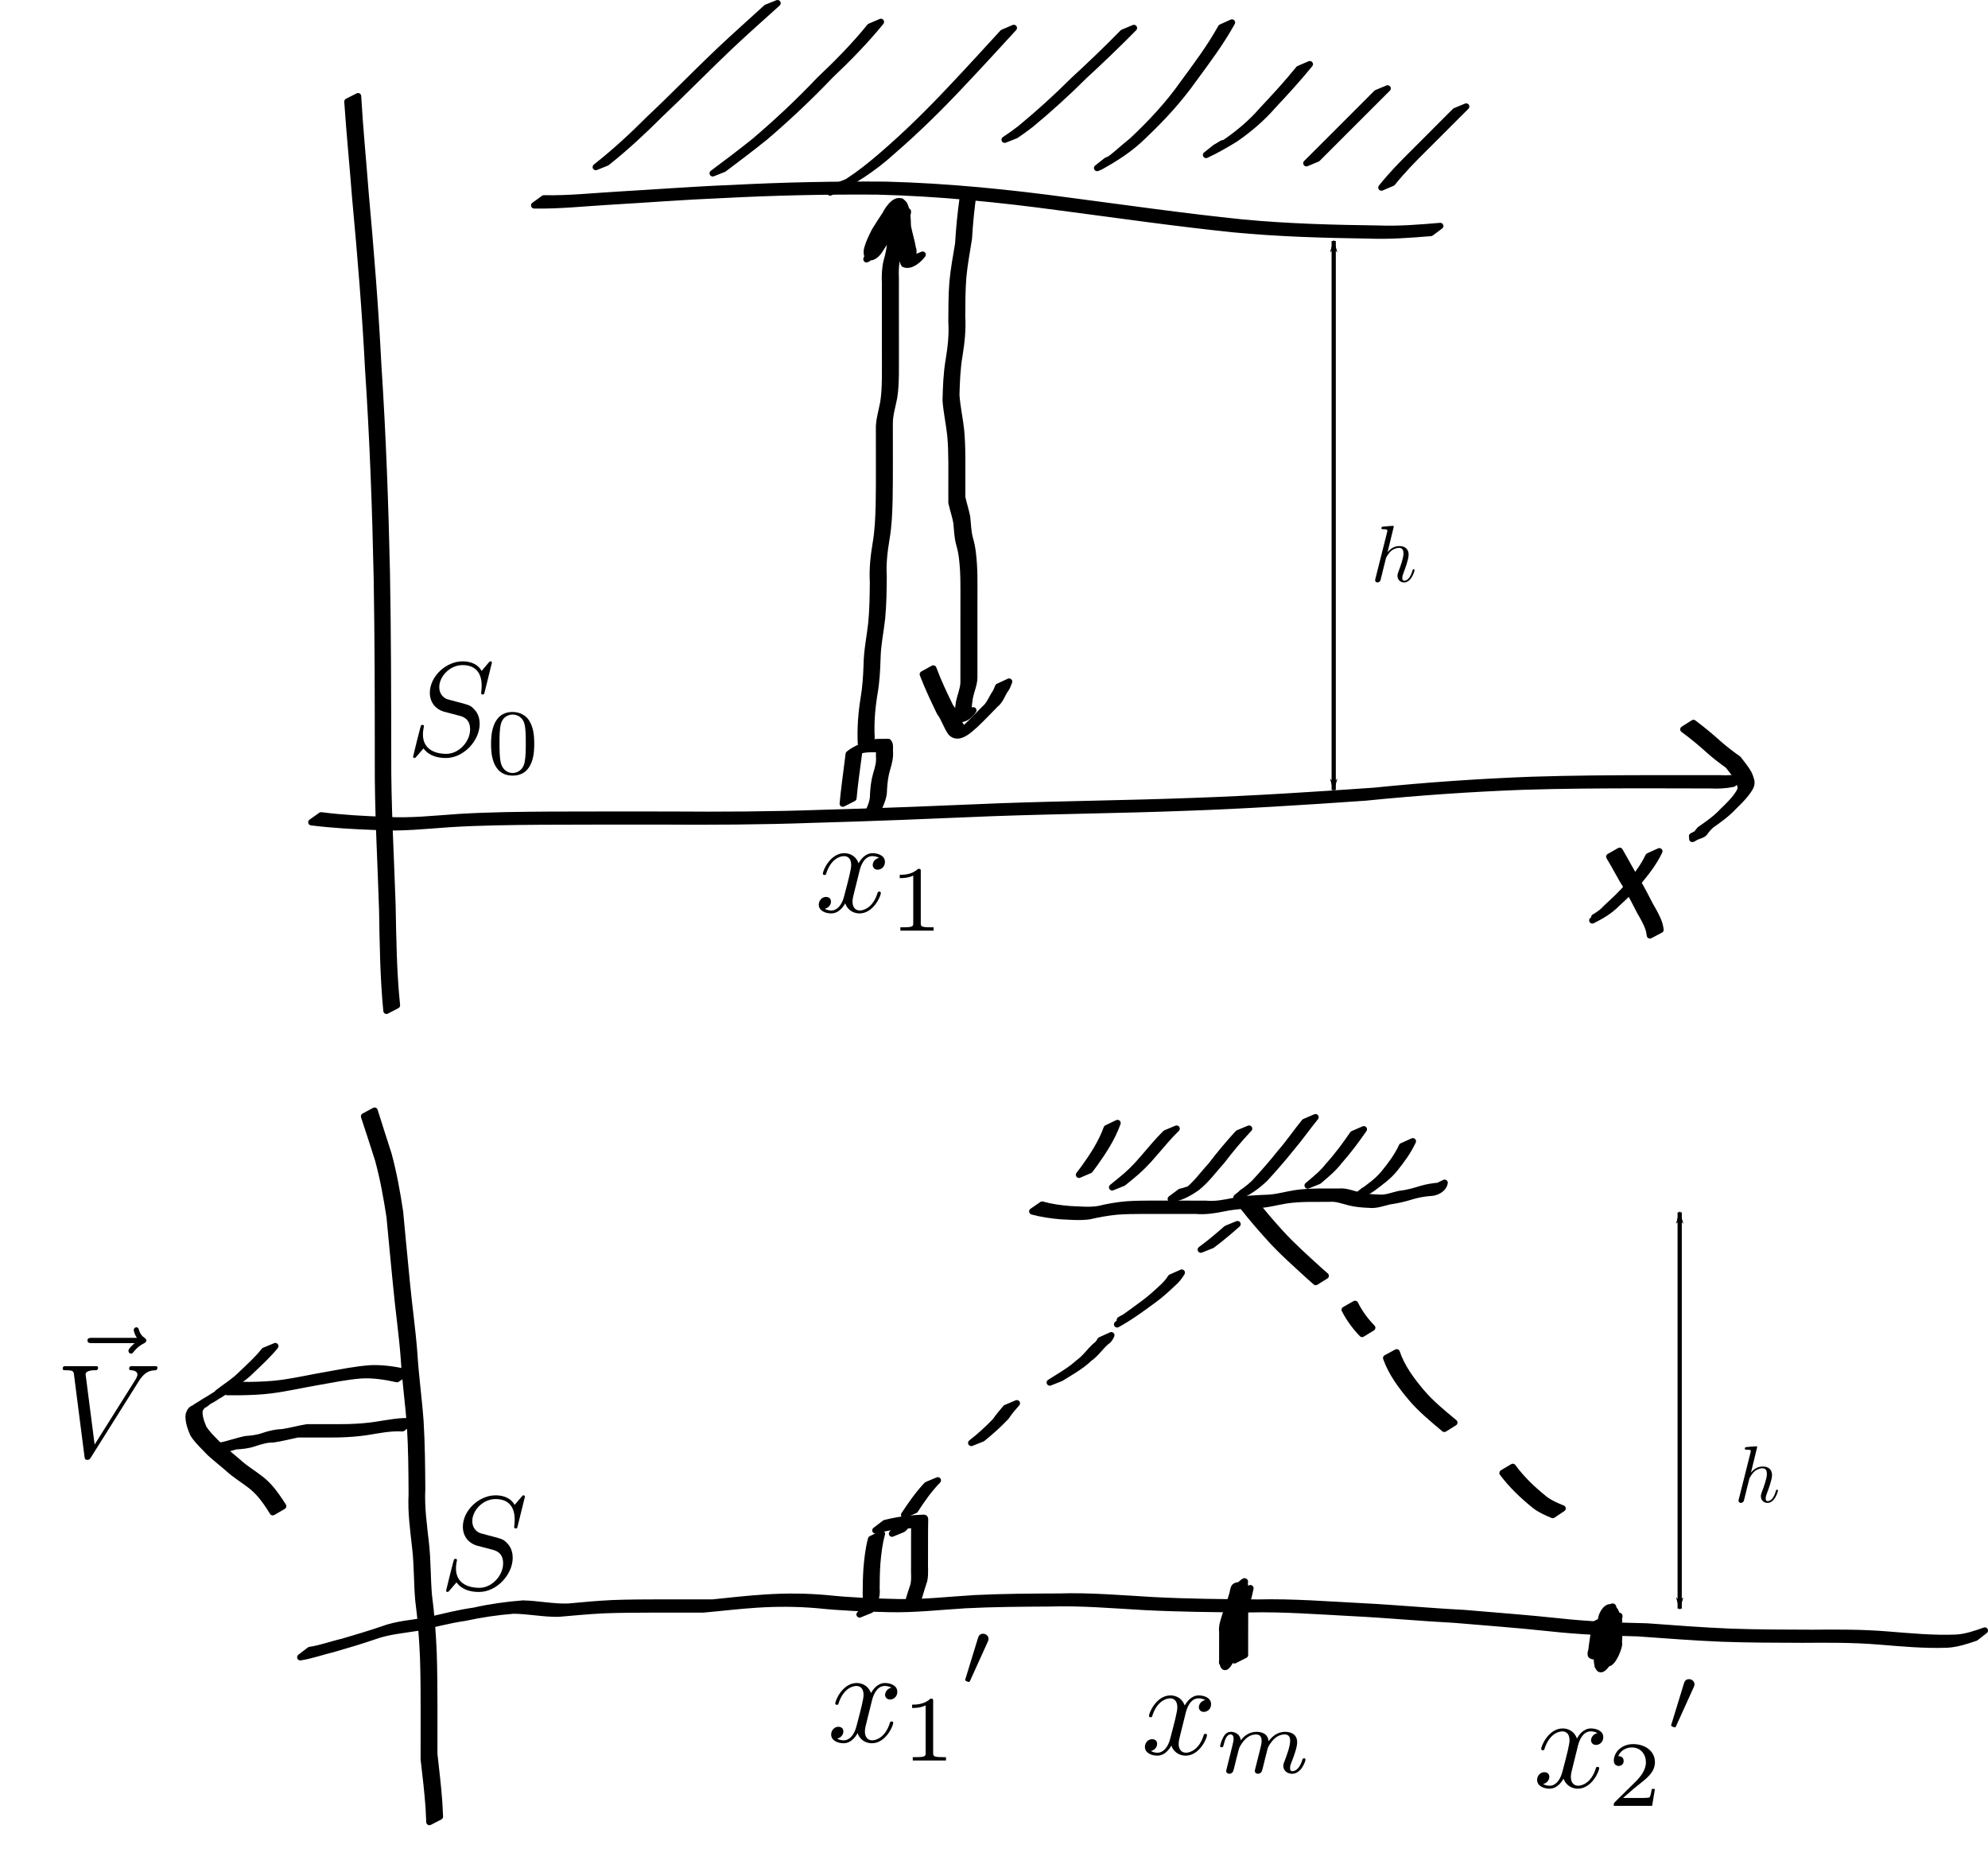 <?xml version="1.0" encoding="UTF-8" standalone="no"?>
<!-- Created with Inkscape (http://www.inkscape.org/) -->
<svg
   xmlns:dc="http://purl.org/dc/elements/1.1/"
   xmlns:cc="http://creativecommons.org/ns#"
   xmlns:rdf="http://www.w3.org/1999/02/22-rdf-syntax-ns#"
   xmlns:svg="http://www.w3.org/2000/svg"
   xmlns="http://www.w3.org/2000/svg"
   xmlns:sodipodi="http://sodipodi.sourceforge.net/DTD/sodipodi-0.dtd"
   xmlns:inkscape="http://www.inkscape.org/namespaces/inkscape"
   width="940.246"
   height="883.537"
   id="svg2"
   sodipodi:version="0.32"
   inkscape:version="0.46+devel"
   version="1.0"
   sodipodi:docname="c41d1.svg"
   inkscape:output_extension="org.inkscape.output.svg.inkscape">
  <sodipodi:namedview
     id="base"
     pagecolor="#ffffff"
     bordercolor="#666666"
     borderopacity="1.0"
     inkscape:pageopacity="0.0"
     inkscape:pageshadow="2"
     inkscape:zoom="0.51214689"
     inkscape:cx="470.12277"
     inkscape:cy="484.23607"
     inkscape:document-units="px"
     inkscape:current-layer="layer1"
     showgrid="false"
     inkscape:window-width="1280"
     inkscape:window-height="712"
     inkscape:window-x="-5"
     inkscape:window-y="-3" />
  <defs
     id="defs4">
    <marker
       inkscape:stockid="Arrow1Lend"
       orient="auto"
       refY="0.0"
       refX="0.0"
       id="Arrow1Lend"
       style="overflow:visible;">
      <path
         id="path3655"
         d="M 0.0,0.0 L 5.0,-5.0 L -12.5,0.0 L 5.0,5.0 L 0.0,0.0 z "
         style="fill-rule:evenodd;stroke:#000000;stroke-width:1.0pt;marker-start:none;"
         transform="scale(0.8) rotate(180) translate(12.5,0)" />
    </marker>
    <marker
       inkscape:stockid="Arrow1Lstart"
       orient="auto"
       refY="0.0"
       refX="0.0"
       id="Arrow1Lstart"
       style="overflow:visible">
      <path
         id="path3652"
         d="M 0.0,0.0 L 5.0,-5.0 L -12.5,0.0 L 5.0,5.0 L 0.0,0.0 z "
         style="fill-rule:evenodd;stroke:#000000;stroke-width:1.0pt;marker-start:none"
         transform="scale(0.8) translate(12.5,0)" />
    </marker>
    <inkscape:perspective
       sodipodi:type="inkscape:persp3d"
       inkscape:vp_x="0 : 526.18109 : 1"
       inkscape:vp_y="0 : 1000 : 0"
       inkscape:vp_z="744.09448 : 526.18109 : 1"
       inkscape:persp3d-origin="372.04724 : 350.78739 : 1"
       id="perspective10" />
    <inkscape:perspective
       sodipodi:type="inkscape:persp3d"
       inkscape:vp_x="0 : 0.5 : 1"
       inkscape:vp_y="0 : 1000 : 0"
       inkscape:vp_z="1 : 0.5 : 1"
       inkscape:persp3d-origin="0.5 : 0.33333333 : 1"
       id="perspective4451" />
    <inkscape:perspective
       sodipodi:type="inkscape:persp3d"
       inkscape:vp_x="0 : 0.5 : 1"
       inkscape:vp_y="0 : 1000 : 0"
       inkscape:vp_z="1 : 0.5 : 1"
       inkscape:persp3d-origin="0.5 : 0.33333333 : 1"
       id="perspective4479" />
    <inkscape:perspective
       sodipodi:type="inkscape:persp3d"
       inkscape:vp_x="0 : 0.5 : 1"
       inkscape:vp_y="0 : 1000 : 0"
       inkscape:vp_z="1 : 0.5 : 1"
       inkscape:persp3d-origin="0.5 : 0.33333333 : 1"
       id="perspective4507" />
    <marker
       inkscape:stockid="Arrow1Lstart"
       orient="auto"
       refY="0"
       refX="0"
       id="Arrow1Lstart-3"
       style="overflow:visible">
      <path
         id="path3652-9"
         d="M 0,0 5,-5 -12.5,0 5,5 0,0 z"
         style="fill-rule:evenodd;stroke:#000000;stroke-width:1pt;marker-start:none"
         transform="matrix(0.8,0,0,0.8,10,0)" />
    </marker>
    <marker
       inkscape:stockid="Arrow1Lend"
       orient="auto"
       refY="0"
       refX="0"
       id="Arrow1Lend-3"
       style="overflow:visible">
      <path
         id="path3655-3"
         d="M 0,0 5,-5 -12.5,0 5,5 0,0 z"
         style="fill-rule:evenodd;stroke:#000000;stroke-width:1pt;marker-start:none"
         transform="matrix(-0.8,0,0,-0.8,-10,0)" />
    </marker>
  </defs>
  <g
     inkscape:label="Layer 1"
     inkscape:groupmode="layer"
     id="layer1"
     transform="translate(101.115,-234.033)">
    <path
       style="fill:#000000;fill-opacity:1;stroke:#000000;stroke-width:3;stroke-linecap:round;stroke-linejoin:round;stroke-miterlimit:4;stroke-opacity:1;stroke-dasharray:none;stroke-dashoffset:24.6"
       id="path2694"
       d="m 68.228,279.53 c 0.857,15.28 2.394,30.506 3.54,45.765 2.455,27.043 4.628,54.099 5.993,81.221 2.162,32.908 3.367,65.861 4.08,98.828 0.518,28.699 0.557,57.403 0.59,86.106 -0.121,23.462 1.299,46.896 2.066,70.339 0.319,15.937 0.473,31.845 2.122,47.709 0,0 -4.947,2.583 -4.947,2.583 l 0,0 c -1.555,-15.904 -1.728,-31.841 -2.008,-47.81 -0.741,-23.458 -2.152,-46.907 -2.017,-70.383 -0.006,-28.71 -0.023,-57.422 -0.521,-86.129 -0.688,-32.963 -1.871,-65.913 -4.074,-98.814 -1.385,-27.097 -3.599,-54.124 -6.125,-81.137 -1.167,-15.246 -2.698,-30.459 -3.726,-45.716 0,0 5.028,-2.562 5.028,-2.562 z" />
    <path
       style="fill:#000000;fill-opacity:1;stroke:#000000;stroke-width:3;stroke-linecap:round;stroke-linejoin:round;stroke-miterlimit:4;stroke-opacity:1;stroke-dasharray:none;stroke-dashoffset:24.6"
       id="path2698"
       d="m 50.751,619.646 c 10.154,1.306 20.382,1.838 30.607,2.195 11.665,0.738 23.284,-0.616 34.907,-1.399 14.328,-0.853 28.684,-0.982 43.032,-1.085 18.797,-0.077 37.593,-0.047 56.39,-0.036 23.902,0.186 47.783,0.07 71.669,-0.788 28.433,-0.748 56.843,-1.946 85.26,-3.14 30.008,-1.063 60.027,-1.361 90.033,-2.483 28.744,-0.991 57.453,-2.849 86.141,-4.858 24.775,-2.511 49.604,-4.24 74.486,-5.174 18.994,-0.614 38,-0.712 57.002,-0.755 10.667,-0.011 21.334,-0.003 32,0.004 3.711,0.224 7.273,-0.013 10.879,-0.864 0,0 -4.503,3.426 -4.503,3.426 l 0,0 c -3.621,0.767 -7.217,0.929 -10.92,0.739 -10.638,-0.027 -21.276,-0.068 -31.914,-0.065 -18.971,0.02 -37.946,0.099 -56.909,0.711 -24.863,0.938 -49.672,2.676 -74.432,5.156 -28.682,1.996 -57.385,3.837 -86.122,4.822 -30.009,1.118 -60.031,1.407 -90.041,2.492 -28.429,1.198 -56.851,2.392 -85.296,3.162 -23.908,0.864 -47.812,0.976 -71.735,0.812 -18.815,3.9e-4 -37.631,-0.015 -56.446,0.082 -14.353,0.115 -28.715,0.254 -43.046,1.136 -11.638,0.795 -23.274,2.117 -34.955,1.362 -10.254,-0.367 -20.506,-0.932 -30.695,-2.193 0,0 4.605,-3.259 4.605,-3.259 z" />
    <path
       style="fill:#000000;fill-opacity:1;stroke:#000000;stroke-width:3;stroke-linecap:round;stroke-linejoin:round;stroke-miterlimit:4;stroke-opacity:1;stroke-dasharray:none;stroke-dashoffset:24.6"
       id="path2700"
       d="m 156.107,327.844 c 11.66,0.256 23.274,-1.03 34.905,-1.696 18.004,-1.036 35.974,-2.436 53.999,-3.143 24.305,-1.271 48.583,-1.77 72.92,-1.577 29.039,0.754 57.962,3.67 86.728,7.581 27.268,3.573 54.494,7.482 81.855,10.284 21.374,2.033 42.842,2.6 64.299,2.871 9.77,0.375 19.524,-0.421 29.249,-1.252 0,0 -4.471,3.306 -4.471,3.306 l 0,0 c -9.715,0.79 -19.456,1.54 -29.212,1.159 -21.441,-0.307 -42.893,-0.905 -64.249,-2.967 -27.349,-2.834 -54.565,-6.753 -81.824,-10.328 -28.762,-3.895 -57.682,-6.804 -86.716,-7.505 -24.355,-0.175 -48.65,0.368 -72.972,1.646 -18.043,0.73 -36.03,2.153 -54.053,3.195 -11.672,0.689 -23.325,1.957 -35.029,1.746 0,0 4.572,-3.322 4.572,-3.322 z" />
    <path
       style="fill:#000000;fill-opacity:1;stroke:#000000;stroke-width:3;stroke-linecap:round;stroke-linejoin:round;stroke-miterlimit:4;stroke-opacity:1;stroke-dasharray:none;stroke-dashoffset:24.6"
       id="path2702"
       d="m 592.33,284.418 c -6.536,6.511 -13.055,13.037 -19.577,19.561 -5.348,5.282 -10.617,10.67 -15.324,16.538 0,0 -5.19,2.218 -5.19,2.218 l 0,0 c 4.701,-5.906 9.981,-11.319 15.349,-16.617 6.511,-6.509 13.025,-13.016 19.522,-19.538 0,0 5.221,-2.163 5.221,-2.163 z" />
    <path
       style="fill:#000000;fill-opacity:1;stroke:#000000;stroke-width:3;stroke-linecap:round;stroke-linejoin:round;stroke-miterlimit:4;stroke-opacity:1;stroke-dasharray:none;stroke-dashoffset:24.6"
       id="path2704"
       d="m 555.187,275.847 c -6.536,6.511 -13.055,13.037 -19.577,19.561 -4.553,4.553 -9.104,9.107 -13.652,13.665 0,0 -5.207,2.157 -5.207,2.157 l 0,0 c 4.567,-4.558 9.131,-9.119 13.694,-13.682 6.511,-6.509 13.025,-13.016 19.522,-19.538 0,0 5.221,-2.163 5.221,-2.163 z" />
    <path
       style="fill:#000000;fill-opacity:1;stroke:#000000;stroke-width:3;stroke-linecap:round;stroke-linejoin:round;stroke-miterlimit:4;stroke-opacity:1;stroke-dasharray:none;stroke-dashoffset:24.6"
       id="path2706"
       d="m 518.377,264.388 c -5.502,6.78 -11.399,13.222 -17.376,19.583 -5.246,6.053 -11.283,11.174 -17.838,15.728 -4.491,2.768 -9.068,5.399 -13.859,7.613 0,0 4.437,-3.529 4.437,-3.529 l 0,0 c 1.206,-0.567 4.312,-2.874 3.593,-1.753 -0.111,0.173 -6.958,4.153 0.597,-0.273 6.568,-4.529 12.679,-9.552 17.907,-15.629 5.968,-6.334 11.865,-12.743 17.336,-19.517 0,0 5.202,-2.223 5.202,-2.223 z" />
    <path
       style="fill:#000000;fill-opacity:1;stroke:#000000;stroke-width:3;stroke-linecap:round;stroke-linejoin:round;stroke-miterlimit:4;stroke-opacity:1;stroke-dasharray:none;stroke-dashoffset:24.6"
       id="path2708"
       d="m 481.55,244.676 c -5.206,9.442 -11.705,18.084 -18.075,26.755 -6.938,9.839 -15.062,18.605 -23.773,26.866 -6.13,6.051 -13.019,10.496 -20.504,14.623 -0.474,0.191 -0.948,0.383 -1.422,0.574 0,0 4.456,-3.513 4.456,-3.513 l 0,0 c 0.464,-0.198 0.927,-0.396 1.391,-0.594 -1.019,0.634 -2.091,1.189 -3.056,1.902 -0.665,0.491 1.46,-0.778 2.15,-1.233 2.945,-1.94 5.531,-4.36 8.204,-6.637 1.194,-1.017 2.416,-2.001 3.624,-3.002 8.729,-8.235 16.91,-16.94 23.838,-26.785 6.337,-8.638 12.833,-17.224 18.017,-26.626 0,0 5.152,-2.331 5.152,-2.331 z" />
    <path
       style="fill:#000000;fill-opacity:1;stroke:#000000;stroke-width:3;stroke-linecap:round;stroke-linejoin:round;stroke-miterlimit:4;stroke-opacity:1;stroke-dasharray:none;stroke-dashoffset:24.6"
       id="path2710"
       d="m 435.187,247.275 c -7.659,7.78 -15.54,15.329 -23.564,22.731 -8.071,8.037 -16.5,15.694 -25.275,22.951 -4.881,3.636 -2.514,1.943 -7.082,5.101 0,0 -5.222,2.051 -5.222,2.051 l 0,0 c 4.601,-3.14 2.219,-1.458 7.131,-5.067 8.789,-7.244 17.257,-14.865 25.305,-22.931 8.015,-7.363 15.876,-14.89 23.486,-22.674 0,0 5.221,-2.163 5.221,-2.163 z" />
    <path
       style="fill:#000000;fill-opacity:1;stroke:#000000;stroke-width:3;stroke-linecap:round;stroke-linejoin:round;stroke-miterlimit:4;stroke-opacity:1;stroke-dasharray:none;stroke-dashoffset:24.6"
       id="path2712"
       d="m 378.377,247.245 c -7.939,8.645 -15.84,17.322 -23.919,25.839 -10.674,11.406 -21.766,22.379 -33.593,32.585 -8.778,8.002 -18.593,14.441 -29.377,19.402 0,0 4.377,-3.481 4.377,-3.481 l 0,0 c 1.406,-0.658 2.976,-0.999 4.275,-1.849 5.501,-3.603 10.64,-7.703 15.613,-11.999 11.85,-10.17 22.946,-21.128 33.611,-32.532 8.046,-8.482 15.897,-17.14 23.811,-25.742 0,0 5.202,-2.223 5.202,-2.223 z" />
    <path
       style="fill:#000000;fill-opacity:1;stroke:#000000;stroke-width:3;stroke-linecap:round;stroke-linejoin:round;stroke-miterlimit:4;stroke-opacity:1;stroke-dasharray:none;stroke-dashoffset:24.6"
       id="path2714"
       d="m 315.52,244.388 c -7.339,9.028 -15.472,17.315 -23.909,25.306 -9.806,10.277 -20.109,20.003 -30.912,29.219 -6.395,5.14 -12.93,10.1 -19.499,15.014 0,0 -5.237,2.081 -5.237,2.081 l 0,0 c 6.607,-4.91 13.168,-9.883 19.603,-15.017 10.818,-9.198 21.158,-18.885 30.93,-29.196 8.41,-7.949 16.538,-16.173 23.822,-25.185 0,0 5.202,-2.223 5.202,-2.223 z" />
    <path
       style="fill:#000000;fill-opacity:1;stroke:#000000;stroke-width:3;stroke-linecap:round;stroke-linejoin:round;stroke-miterlimit:4;stroke-opacity:1;stroke-dasharray:none;stroke-dashoffset:24.6"
       id="path2716"
       d="m 266.63,235.533 c -7.298,6.566 -14.633,13.082 -21.79,19.805 -11.463,10.807 -22.422,22.132 -33.885,32.937 -7.99,7.979 -16.256,15.661 -25.1,22.684 0,0 -5.184,2.077 -5.184,2.077 l 0,0 c 8.899,-6.993 17.21,-14.662 25.203,-22.675 11.471,-10.773 22.396,-22.109 33.836,-32.916 7.124,-6.715 14.447,-13.203 21.67,-19.805 0,0 5.25,-2.107 5.25,-2.107 z" />
    <path
       style="fill:#000000;fill-opacity:1;stroke:#000000;stroke-width:3;stroke-linecap:round;stroke-linejoin:round;stroke-miterlimit:4;stroke-opacity:1;stroke-dasharray:none;stroke-dashoffset:24.6"
       id="path2718"
       d="m 297.482,614.11 c 0.602,-6.501 1.501,-12.972 2.319,-19.449 0.168,-1.334 0.338,-2.668 0.506,-4.002 2.571,-2.192 6.009,-3.402 9.054,-4.955 1.765,-0.569 3.62,-0.693 5.461,-0.731 1.406,-0.021 2.812,-0.029 4.217,-0.013 0.954,0.92 0.679,2.747 0.681,4.102 0.307,3.041 -0.445,5.819 -1.3,8.701 -0.951,3.17 -1.327,6.444 -1.509,9.735 0.049,2.858 -0.968,5.571 -2.125,8.139 -0.195,0.433 -0.423,0.849 -0.654,1.263 0,0 -5.233,2.286 -5.233,2.286 l 0,0 c 0.268,-0.376 0.514,-0.765 0.706,-1.187 1.196,-2.49 2.282,-5.15 2.242,-7.953 0.157,-3.33 0.514,-6.641 1.448,-9.856 0.857,-2.84 1.691,-5.538 1.361,-8.546 -0.003,-0.912 0.173,-2.802 -0.238,-3.334 -1.395,-0.017 -2.791,-0.014 -4.186,0.021 -1.802,0.078 -3.637,0.215 -5.317,0.929 -2.001,0.978 -6.601,3.12 0.515,-1.123 -0.197,1.338 -0.37,2.68 -0.554,4.02 -0.86,6.452 -1.759,12.905 -2.359,19.387 0,0 -5.036,2.566 -5.036,2.566 z" />
    <path
       style="fill:#000000;fill-opacity:1;stroke:#000000;stroke-width:3;stroke-linecap:round;stroke-linejoin:round;stroke-miterlimit:4;stroke-opacity:1;stroke-dasharray:none;stroke-dashoffset:24.6"
       id="path2720"
       d="m 306.054,585.538 c -0.304,-7.013 0.177,-13.911 1.281,-20.829 0.966,-5.442 1.297,-10.957 1.482,-16.472 0.101,-6.486 1.455,-12.87 2.178,-19.307 0.651,-6.55 0.716,-13.139 0.78,-19.716 -0.352,-6.071 0.301,-11.99 1.285,-17.961 1.066,-6.083 1.31,-12.254 1.48,-18.413 0.128,-6.196 0.115,-12.394 0.111,-18.591 -0.01,-5.637 -0.008,-11.274 -0.021,-16.91 -0.163,-4.395 1.245,-8.629 2.038,-12.913 0.6,-3.612 0.724,-7.277 0.8,-10.93 0.051,-3.755 0.027,-7.51 0.021,-11.265 -0.012,-3.328 -0.008,-6.656 -0.013,-9.985 0.004,-3.813 0.002,-7.626 0.005,-11.439 0.008,-4.241 -0.002,-8.482 -0.002,-12.724 -0.149,-3.593 -0.061,-7.048 0.785,-10.544 0.973,-3.264 1.566,-6.609 1.874,-9.995 0.832,-2.81 1.844,-5.541 2.521,-8.398 0.721,-3.506 -0.073,-2.359 4.982,-3.718 -2.235,2.956 -4.512,5.874 -6.914,8.696 -2.004,2.644 -3.996,5.273 -5.724,8.111 -2.745,4.409 -7.239,5.064 -5.931,-0.673 0.83,-2.969 2.197,-5.674 3.574,-8.414 1.601,-2.622 3.284,-5.18 4.98,-7.74 1.379,-2.863 5.779,-9.132 8.903,-4.733 1.602,3.193 1.605,6.898 1.715,10.397 0.666,3.47 1.767,6.823 2.344,10.313 0.71,1.159 -0.234,3.729 0.779,4.605 0.143,0.065 0.273,0.212 0.429,0.194 0.013,-0.002 1.668,-0.789 1.566,-0.735 -4.443,2.336 -5.003,3.202 -3.33,1.246 0,0 5.228,-2.235 5.228,-2.235 l 0,0 c -1.799,2.421 -5.701,5.838 -8.768,4.484 -1.038,-1.298 -0.349,-3.353 -0.915,-4.902 -0.561,-3.519 -1.656,-6.897 -2.369,-10.384 -0.101,-3.384 -0.064,-6.985 -1.568,-10.093 -1.67,-2.256 -1.21,-0.974 3.295,-4.142 1.555,-1.094 -3.616,4.711 -2.113,3.704 -1.637,2.585 -3.377,5.08 -5.005,7.683 -1.368,2.724 -2.771,5.363 -3.613,8.31 -0.118,0.354 -0.171,3.145 -0.206,3.177 -7.23,6.575 -5.4,4.421 -4.193,2.239 1.73,-2.87 3.717,-5.526 5.709,-8.206 2.402,-2.796 4.626,-5.728 6.945,-8.585 6.988,-4.355 6.14,-5.324 5.323,-1.064 -0.666,2.841 -1.561,5.591 -2.567,8.328 -0.279,3.414 -0.85,6.794 -1.844,10.079 -0.863,3.462 -1.023,6.849 -0.842,10.421 -5.3e-4,4.242 -0.011,8.484 -0.003,12.726 0.003,3.811 2.5e-4,7.622 0.007,11.433 -0.003,3.329 0.005,6.657 0.009,9.986 0.008,3.758 0.016,7.517 -0.014,11.275 -0.066,3.681 -0.196,7.373 -0.764,11.016 -0.786,4.26 -2.202,8.467 -2.098,12.827 -0.006,5.639 0.007,11.277 0.011,16.916 0.003,6.203 0.012,12.407 -0.113,18.609 -0.163,6.179 -0.373,12.373 -1.436,18.478 -0.985,5.949 -1.71,11.833 -1.331,17.887 -0.064,6.592 -0.124,13.198 -0.752,19.766 -0.711,6.424 -2.08,12.794 -2.189,19.263 -0.176,5.536 -0.484,11.076 -1.456,16.539 -1.126,6.889 -1.691,13.749 -1.307,20.741 0,0 -5.036,2.566 -5.036,2.566 z" />
    <path
       style="fill:#000000;fill-opacity:1;stroke:#000000;stroke-width:3;stroke-linecap:round;stroke-linejoin:round;stroke-miterlimit:4;stroke-opacity:1;stroke-dasharray:none;stroke-dashoffset:24.6"
       id="path2724"
       d="m 359.337,324.936 c -1.069,7.249 -1.787,14.538 -2.216,21.852 -0.948,6.039 -2.079,12.03 -2.67,18.119 -0.506,6.263 -0.505,12.552 -0.533,18.831 0.376,6.171 -0.269,12.191 -1.261,18.263 -1.076,6.238 -1.306,12.57 -1.481,18.884 0.384,5.537 1.611,10.956 2.218,16.468 0.404,4.24 0.524,8.497 0.564,12.754 0.022,3.317 0.014,6.635 0.006,9.952 -10e-4,3.045 -0.011,6.091 -0.009,9.136 0.652,3.147 1.708,6.177 2.316,9.34 0.391,3.474 0.4,6.881 1.328,10.269 1.237,4.11 1.607,8.399 1.88,12.662 0.195,3.355 0.21,6.717 0.211,10.076 -0.008,3.535 -0.014,7.07 -0.02,10.605 -0.006,3.796 -0.004,7.591 -0.005,11.387 -0.007,3.929 10e-4,7.859 9.1e-4,11.788 0.002,3.041 0.006,6.081 0.003,9.122 -0.036,3.12 -1.379,6.046 -2.045,9.083 -0.404,2.252 -0.647,4.532 -0.787,6.815 -0.035,1.051 -0.194,0.434 0.558,0.421 2.725,-0.486 -5.383,4.161 -3.395,1.486 0,0 5.22,-2.276 5.22,-2.276 l 0,0 c -1.369,2.158 -3.809,4.289 -6.444,4.133 -0.917,-0.045 -1.165,-0.386 -1.035,-1.209 0.147,-2.312 0.404,-4.618 0.776,-6.905 0.645,-3.016 1.929,-5.913 2.096,-8.973 -0.002,-3.042 0.001,-6.083 0.003,-9.125 -3.4e-4,-3.93 0.008,-7.859 9.1e-4,-11.789 -6.1e-4,-3.796 0.003,-7.591 0.003,-11.387 0.002,-3.534 0.011,-7.068 0.014,-10.601 -0.003,-3.351 -10e-4,-6.705 -0.182,-10.052 -0.258,-4.226 -0.602,-8.48 -1.832,-12.554 -0.946,-3.404 -1.031,-6.803 -1.359,-10.305 -0.594,-3.203 -1.645,-6.266 -2.361,-9.436 0.003,-3.045 -0.004,-6.091 0.008,-9.136 0.005,-3.317 0.023,-6.634 0.006,-9.951 -0.04,-4.241 -0.133,-8.485 -0.526,-12.71 -0.596,-5.54 -1.803,-10.987 -2.235,-16.545 0.172,-6.334 0.374,-12.689 1.439,-18.948 0.993,-6.049 1.711,-12.034 1.308,-18.187 0.028,-6.292 0.013,-12.595 0.501,-18.872 0.574,-6.088 1.667,-12.082 2.69,-18.106 0.426,-7.323 1.161,-14.616 2.172,-21.883 0,0 5.071,-2.494 5.071,-2.494 z" />
    <path
       style="fill:#000000;fill-opacity:1;stroke:#000000;stroke-width:3;stroke-linecap:round;stroke-linejoin:round;stroke-miterlimit:4;stroke-opacity:1;stroke-dasharray:none;stroke-dashoffset:24.6"
       id="path2726"
       d="m 340.304,550.191 c 2.288,6.178 5.104,12.1 7.998,18.008 2.267,2.852 3.121,6.704 5.347,9.53 0.068,2.317 4.999,-0.464 3.721,0.17 -3.695,1.835 -4.942,3.05 -2.274,0.799 3.229,-3.013 6.277,-6.215 9.364,-9.372 2.163,-1.757 3.187,-4.294 4.537,-6.623 0.9,-1.177 1.457,-2.549 1.993,-3.916 0,0 5.16,-2.394 5.16,-2.394 l 0,0 c -0.525,1.39 -1.013,2.838 -1.952,4.013 -1.482,2.269 -2.267,5.015 -4.515,6.751 -3.092,3.156 -6.146,6.353 -9.337,9.41 -2.924,2.625 -7.962,7.61 -11.581,4.07 -2.202,-2.905 -3.113,-6.733 -5.374,-9.649 -2.875,-5.943 -5.683,-11.894 -8.044,-18.067 0,0 4.956,-2.729 4.956,-2.729 z" />
    <path
       style="fill:#000000;fill-opacity:1;fill-rule:nonzero;stroke:#000000;stroke-width:3;stroke-linecap:round;stroke-linejoin:round;stroke-miterlimit:4;stroke-opacity:1;stroke-dasharray:none;stroke-dashoffset:24.6"
       id="path3506"
       d="m 655.182,341.921 c 4.329,3.23 8.468,6.704 12.48,10.319 2.771,2.381 5.686,4.631 8.692,6.718 1.626,2.18 3.501,4.364 4.85,6.758 0.585,1.154 1.006,2.376 1.316,3.629 0.237,1.279 -0.103,2.284 -0.719,3.404 -2.027,3.332 -4.79,6.033 -7.567,8.732 -3.191,3.454 -7.01,6.158 -10.827,8.86 -4.706,4.533 -1.03,3.47 -8.756,6.02 -0.042,-0.302 -0.083,-0.605 -0.125,-0.907 0,0 5.029,-2.64 5.029,-2.64 l 0,0 c 0.029,0.278 0.059,0.556 0.088,0.833 -8.96,6.071 -3.745,1.999 -1.485,-1.237 3.826,-2.682 7.692,-5.326 10.876,-8.784 2.757,-2.668 5.543,-5.296 7.579,-8.57 0.64,-1.037 1.076,-1.776 0.877,-3.02 -0.252,-1.209 -0.646,-2.382 -1.197,-3.491 -1.305,-2.321 -3.105,-4.462 -4.711,-6.547 -2.996,-2.128 -5.935,-4.374 -8.688,-6.801 -4.008,-3.6 -8.118,-7.094 -12.484,-10.257 0,0 4.773,-3.019 4.773,-3.019 z"
       transform="translate(44.646,234.033)" />
    <path
       style="fill:#000000;fill-opacity:1;fill-rule:nonzero;stroke:#000000;stroke-width:3;stroke-linecap:round;stroke-linejoin:round;stroke-miterlimit:4;stroke-opacity:1;stroke-dasharray:none;stroke-dashoffset:24.6"
       id="path3508"
       d="m 639.035,402.607 c -2.394,5.047 -5.786,9.517 -9.336,13.795 -3.216,4.049 -6.983,7.538 -10.765,11.027 -3.277,3.377 -7.393,5.778 -11.589,7.855 0,0 4.438,-3.557 4.438,-3.557 l 0,0 c 1.828,-0.973 1.721,-0.926 -3.424,2.023 -0.369,0.211 0.733,-0.43 1.09,-0.661 1.561,-1.008 3.063,-2.11 4.285,-3.526 3.738,-3.529 7.626,-6.895 10.818,-10.974 3.546,-4.224 6.974,-8.633 9.333,-13.651 0,0 5.152,-2.331 5.152,-2.331 z"
       transform="translate(44.646,234.033)" />
    <path
       style="fill:#000000;fill-opacity:1;fill-rule:nonzero;stroke:#000000;stroke-width:3;stroke-linecap:round;stroke-linejoin:round;stroke-miterlimit:4;stroke-opacity:1;stroke-dasharray:none;stroke-dashoffset:24.6"
       id="path3510"
       d="m 620.283,402.373 c 2.842,4.786 5.31,9.775 8.327,14.457 2.203,3.775 4.191,7.657 6.198,11.541 1.61,2.791 3.297,5.639 4.266,8.729 0.244,0.864 0.394,1.749 0.531,2.634 0,0 -5.03,2.654 -5.03,2.654 l 0,0 c -0.115,-0.863 -0.244,-1.724 -0.471,-2.566 -0.923,-3.071 -2.59,-5.9 -4.2,-8.653 -1.975,-3.879 -3.959,-7.744 -6.137,-11.512 -3.026,-4.7 -5.469,-9.727 -8.399,-14.486 0,0 4.914,-2.798 4.914,-2.798 z"
       transform="translate(44.646,234.033)" />
    <path
       style="fill:#000000;fill-opacity:1;fill-rule:nonzero;stroke:#000000;stroke-width:3;stroke-linecap:round;stroke-linejoin:round;stroke-miterlimit:4;stroke-opacity:1;stroke-dasharray:none;stroke-dashoffset:24.6"
       id="path3549"
       d="m 31.402,525.284 c 2.139,6.856 4.362,13.674 6.542,20.518 2.44,8.902 4.07,18.044 5.46,27.168 1.057,10.94 2.037,21.88 3.136,32.819 1.072,11.453 2.739,22.824 3.613,34.299 0.638,10.778 2.185,21.464 2.947,32.237 0.635,10.614 0.723,21.251 0.797,31.881 -0.441,8.602 0.779,17.103 1.728,25.624 0.942,8.16 0.714,16.387 1.42,24.557 1.185,8.984 1.859,18.01 2.251,27.059 0.295,8.623 0.32,17.253 0.345,25.88 0.003,7.401 -0.006,14.803 -0.011,22.204 0.83,7.623 1.775,15.222 2.321,22.875 0.259,4.68 0.144,2.429 0.349,6.753 0,0 -4.972,2.561 -4.972,2.561 l 0,0 c -0.175,-4.328 -0.072,-2.077 -0.317,-6.753 -0.528,-7.666 -1.473,-15.276 -2.345,-22.907 0.006,-7.402 0.018,-14.804 0.017,-22.206 -0.002,-8.625 -0.015,-17.252 -0.309,-25.873 -0.376,-9.042 -1.054,-18.06 -2.242,-27.035 -0.75,-8.161 -0.5,-16.382 -1.436,-24.536 -0.93,-8.546 -2.181,-17.067 -1.72,-25.693 -0.047,-10.623 -0.128,-21.252 -0.763,-31.859 -0.758,-10.774 -2.304,-21.462 -2.934,-32.241 -0.864,-11.472 -2.528,-22.839 -3.609,-34.287 -1.097,-10.928 -2.103,-21.853 -3.146,-32.782 -1.389,-9.092 -3.025,-18.201 -5.452,-27.073 -2.191,-6.846 -4.377,-13.681 -6.65,-20.5 0,0 4.978,-2.692 4.978,-2.692 z"
       transform="translate(44.646,234.033)" />
    <path
       style="fill:#000000;fill-opacity:1;fill-rule:nonzero;stroke:#000000;stroke-width:3;stroke-linecap:round;stroke-linejoin:round;stroke-miterlimit:4;stroke-opacity:1;stroke-dasharray:none;stroke-dashoffset:24.6"
       id="path3551"
       d="M 0.758,780.345 C 6.097,779.58 11.128,777.639 16.374,776.45 c 6.285,-1.9 12.617,-3.688 18.818,-5.857 6.794,-2.522 14.025,-2.957 21.09,-4.163 7.361,-1.658 14.592,-3.598 22.088,-4.626 7.644,-1.722 15.381,-2.809 23.186,-3.412 7.151,0.143 14.167,1.707 21.325,1.48 7.061,-0.665 14.119,-1.319 21.206,-1.648 7.691,-0.292 15.39,-0.301 23.086,-0.321 8.031,-0.004 16.061,-3.2e-4 24.092,0.008 8.407,-0.843 16.787,-1.834 25.224,-2.345 9.649,-0.62 19.254,-0.548 28.875,0.327 11.222,1.181 22.496,1.603 33.77,1.859 12.066,0.264 24.092,-1.168 36.127,-1.878 13.227,-0.656 26.473,-0.714 39.714,-0.769 14.997,-0.474 29.943,0.883 44.9,1.719 16.443,0.847 32.909,0.996 49.37,1.107 16.463,-0.39 32.875,0.937 49.302,1.782 16.017,0.791 31.978,2.345 47.998,3.151 15.009,1.287 30.026,2.388 45.005,3.99 13.854,1.529 27.781,2.064 41.707,2.367 13.204,0.968 26.395,2 39.625,2.531 12.814,0.439 25.636,0.467 38.456,0.493 11.885,-0.114 23.728,-0.154 35.576,0.818 10.84,0.859 21.7,1.935 32.579,1.476 4.703,-0.293 9.101,-1.833 13.494,-3.386 0,0 -4.382,3.413 -4.382,3.413 l 0,0 c -4.417,1.505 -8.844,2.98 -13.555,3.228 -10.89,0.389 -21.753,-0.669 -32.602,-1.541 -11.834,-0.952 -23.667,-0.88 -35.535,-0.794 -12.821,-0.034 -25.645,-0.059 -38.459,-0.516 -13.227,-0.544 -26.412,-1.602 -39.616,-2.526 -13.929,-0.322 -27.859,-0.876 -41.715,-2.417 -14.964,-1.606 -29.969,-2.704 -44.964,-3.982 -16.015,-0.829 -31.975,-2.363 -47.989,-3.158 -16.419,-0.847 -32.825,-2.146 -49.28,-1.768 -16.474,-0.112 -32.954,-0.262 -49.409,-1.111 -14.956,-0.835 -29.901,-2.162 -44.897,-1.681 -13.249,0.072 -26.504,0.139 -39.739,0.825 -12.04,0.719 -24.073,2.135 -36.145,1.836 -11.292,-0.258 -22.584,-0.686 -33.824,-1.865 -9.612,-0.844 -19.215,-0.87 -28.85,-0.241 -8.443,0.536 -16.828,1.568 -25.251,2.322 -8.033,-2.2e-4 -16.065,-0.015 -24.098,-10e-4 -7.694,0.019 -15.39,0.035 -23.079,0.347 -7.089,0.355 -14.148,1.029 -21.218,1.64 -7.145,0.115 -14.153,-1.395 -21.295,-1.464 -7.798,0.626 -15.515,1.777 -23.164,3.437 -7.488,1.064 -14.709,3.073 -22.088,4.644 -7.068,1.152 -14.269,1.709 -21.043,4.245 -6.231,2.123 -12.552,3.987 -18.872,5.825 -5.244,1.236 -10.316,3.098 -15.653,3.935 0,0 4.496,-3.438 4.496,-3.438 z"
       transform="translate(44.646,234.033)" />
    <path
       style="fill:#000000;fill-opacity:1;fill-rule:nonzero;stroke:#000000;stroke-width:3;stroke-linecap:round;stroke-linejoin:round;stroke-miterlimit:4;stroke-opacity:1;stroke-dasharray:none;stroke-dashoffset:24.6"
       id="path3553"
       d="m 42.018,652.242 c -5.543,-1.225 -11.173,-2.12 -16.853,-1.806 -7,0.523 -13.846,1.969 -20.746,3.168 -7.325,1.267 -14.55,2.945 -21.937,3.887 -4.828,0.632 -9.696,0.802 -14.559,0.882 -1.474,0.017 -2.949,0.033 -4.424,0.004 -0.476,-0.04 -0.962,-0.011 -1.448,-0.012 -0.138,9e-5 -0.275,1.8e-4 -0.413,2.8e-4 0,0 4.61,-3.349 4.61,-3.349 l 0,0 c 0.137,4e-4 0.274,8e-4 0.411,10e-4 0.491,10e-4 0.986,0.012 1.464,0.017 1.453,0.029 2.906,0.03 4.359,0.014 4.834,-0.073 9.67,-0.27 14.468,-0.894 7.373,-0.966 14.587,-2.662 21.91,-3.898 6.915,-1.216 13.788,-2.649 20.81,-3.127 5.735,-0.208 11.407,0.672 17.004,1.899 0,0 -4.659,3.213 -4.659,3.213 z"
       transform="translate(44.646,234.033)" />
    <path
       style="fill:#000000;fill-opacity:1;fill-rule:nonzero;stroke:#000000;stroke-width:3;stroke-linecap:round;stroke-linejoin:round;stroke-miterlimit:4;stroke-opacity:1;stroke-dasharray:none;stroke-dashoffset:24.6"
       id="path3555"
       d="m 44.578,675.494 c -5.677,-0.339 -11.25,0.858 -16.826,1.744 -4.301,0.655 -8.645,0.954 -12.991,1.081 -3.394,0.066 -6.789,0.052 -10.183,0.049 -3.186,-0.009 -6.372,-0.012 -9.559,-0.016 -3.84,0.792 -7.621,1.812 -11.506,2.371 -3.233,-0.025 -6.089,0.881 -9.11,1.865 -2.768,0.973 -5.696,1.257 -8.607,1.408 -2.963,0.83 -5.912,1.707 -8.889,2.494 -0.816,0.179 -1.598,0.531 -2.438,0.471 -0.169,-3e-4 -0.337,-6e-4 -0.506,-9.1e-4 0,0 4.603,-3.353 4.603,-3.353 l 0,0 c 0.167,-0.004 0.333,-0.009 0.5,-0.013 0.793,-0.129 1.563,-0.366 2.343,-0.556 2.986,-0.784 5.927,-1.745 8.943,-2.394 2.888,-0.19 5.777,-0.527 8.515,-1.524 3.015,-1.014 5.96,-1.678 9.161,-1.783 3.89,-0.609 7.674,-1.685 11.559,-2.305 3.189,8e-5 6.378,0.003 9.567,0.011 3.387,0.011 6.775,0.022 10.162,-0.057 4.322,-0.146 8.643,-0.443 12.919,-1.115 5.606,-0.876 11.206,-2.014 16.911,-1.698 0,0 -4.569,3.32 -4.569,3.32 z"
       transform="translate(44.646,234.033)" />
    <path
       style="fill:#000000;fill-opacity:1;fill-rule:nonzero;stroke:#000000;stroke-width:3;stroke-linecap:round;stroke-linejoin:round;stroke-miterlimit:4;stroke-opacity:1;stroke-dasharray:none;stroke-dashoffset:24.6"
       id="path3557"
       d="m -15.555,636.634 c -3.376,4.153 -7.348,7.774 -11.204,11.47 -3.217,3.29 -7.169,5.699 -10.788,8.506 -2.791,2.459 -6.145,3.992 -9.325,5.903 -1.082,0.65 2.175,-1.288 3.306,-1.848 0.493,-0.244 -0.91,0.621 -1.386,0.896 -2.096,1.212 -4.22,2.376 -6.33,3.565 1.154,-0.615 2.249,-1.356 3.461,-1.846 0.453,-0.183 -0.732,0.656 -1.149,0.912 -1.88,1.151 -3.875,2.111 -5.731,3.301 -1.342,0.861 2.723,-1.68 4.187,-2.311 0.544,-0.235 -0.626,1.014 -0.846,1.564 -0.456,2.871 0.769,6.054 1.887,8.693 2.153,3.346 5.164,5.945 7.845,8.836 2.859,2.519 5.851,4.877 8.717,7.391 2.988,2.775 6.546,4.821 9.751,7.337 3.395,2.47 5.988,5.521 8.384,8.916 0.97,1.408 1.938,2.819 2.847,4.268 0.03,0.05 0.061,0.1 0.091,0.149 0,0 -4.939,2.86 -4.939,2.86 l 0,0 c -0.028,-0.048 -0.056,-0.097 -0.084,-0.145 -0.882,-1.45 -1.812,-2.87 -2.775,-4.268 -2.354,-3.353 -4.935,-6.356 -8.29,-8.779 -3.228,-2.5 -6.778,-4.579 -9.776,-7.36 -2.874,-2.53 -5.902,-4.873 -8.739,-7.443 -2.737,-2.927 -5.778,-5.588 -7.953,-8.998 -1.194,-2.756 -2.388,-6.045 -2.108,-9.054 1.09,-3.438 1.559,-2.265 6.228,-5.21 1.296,-0.818 -2.573,1.675 -3.942,2.364 -0.443,0.223 0.76,-0.636 1.14,-0.954 2.067,-1.252 4.135,-2.505 6.202,-3.757 -1.113,0.674 -2.209,1.377 -3.34,2.022 -0.48,0.274 0.913,-0.624 1.387,-0.909 2.105,-1.267 4.238,-2.489 6.349,-3.746 1.127,-0.672 -2.243,1.362 -3.397,1.987 -1.122,0.608 4.484,-2.646 3.101,-2.245 3.593,-2.844 7.582,-5.199 10.823,-8.46 3.852,-3.674 7.877,-7.247 11.17,-11.442 0,0 5.227,-2.165 5.227,-2.165 z"
       transform="translate(44.646,234.033)" />
    <path
       style="fill:#000000;fill-opacity:1;fill-rule:nonzero;stroke:#000000;stroke-width:3;stroke-linecap:round;stroke-linejoin:round;stroke-miterlimit:4;stroke-opacity:1;stroke-dasharray:none;stroke-dashoffset:24.6"
       id="path3563"
       d="m 315.999,959.44 c -1.305,4.62 -1.833,9.401 -2.231,14.17 -0.274,3.911 -0.326,7.832 -0.336,11.751 0.299,2.905 -0.451,5.518 -1.644,8.127 -0.301,0.65 -0.667,1.266 -1.042,1.876 -0.006,0.021 -0.011,0.042 -0.017,0.063 0,0 -5.298,2.138 -5.298,2.138 l 0,0 c 0.016,0.003 0.032,0.006 0.048,0.009 0.473,-0.505 0.834,-1.106 1.142,-1.735 1.247,-2.533 2.094,-5.042 1.772,-7.913 0.026,-3.937 0.076,-7.875 0.345,-11.805 0.389,-4.786 0.908,-9.586 2.157,-14.236 0,0 5.104,-2.445 5.104,-2.445 z" />
    <path
       style="fill:#000000;fill-opacity:1;fill-rule:nonzero;stroke:#000000;stroke-width:3;stroke-linecap:round;stroke-linejoin:round;stroke-miterlimit:4;stroke-opacity:1;stroke-dasharray:none;stroke-dashoffset:24.6"
       id="path3565"
       d="m 317.403,954.378 c 4.098,-1.072 8.285,-1.75 12.498,-2.155 1.945,-0.155 3.893,-0.305 5.845,-0.341 0.737,-0.126 0.661,0.656 0.644,1.222 -0.065,2.521 -0.067,5.043 -0.078,7.564 -0.014,3.731 -0.009,7.462 -0.011,11.193 -0.12,3.18 0.317,6.405 -0.308,9.537 -0.763,2.312 -1.488,4.636 -2.17,6.973 -0.766,2.741 -0.196,1.102 -5.442,3.014 0,0 5.066,-2.587 5.066,-2.587 l 0,0 c -5.846,3.643 -5.59,4.911 -4.764,2.008 0.701,-2.329 1.392,-4.665 2.218,-6.953 0.765,-3.068 0.201,-6.292 0.374,-9.431 -0.001,-3.73 0.002,-7.46 0.003,-11.19 0.002,-2.518 0.005,-5.037 0.031,-7.555 0.015,-0.66 0.46,-0.421 -0.168,-0.435 -1.926,0.043 -3.849,0.172 -5.767,0.34 -4.204,0.44 -8.381,1.128 -12.466,2.233 0,0 4.496,-3.438 4.496,-3.438 z" />
    <path
       style="fill:#000000;fill-opacity:1;fill-rule:nonzero;stroke:#000000;stroke-width:3;stroke-linecap:round;stroke-linejoin:round;stroke-miterlimit:4;stroke-opacity:1;stroke-dasharray:none;stroke-dashoffset:24.6"
       id="path3567"
       d="m 320.772,959.353 c 1.907,-1.899 0.951,-0.945 2.867,-2.861 0,0 5.206,-2.156 5.206,-2.156 l 0,0 c -1.91,1.91 -0.961,0.96 -2.846,2.852 0,0 -5.227,2.165 -5.227,2.165 z" />
    <path
       style="fill:#000000;fill-opacity:1;fill-rule:nonzero;stroke:#000000;stroke-width:3;stroke-linecap:round;stroke-linejoin:round;stroke-miterlimit:4;stroke-opacity:1;stroke-dasharray:none;stroke-dashoffset:24.6"
       id="path3569"
       d="m 326.506,950.475 c 3.294,-4.953 6.657,-9.853 10.764,-14.17 0,0 5.177,-2.156 5.177,-2.156 l 0,0 c -4.149,4.25 -7.559,9.097 -10.755,14.09 0,0 -5.187,2.235 -5.187,2.235 z" />
    <path
       style="fill:#000000;fill-opacity:1;fill-rule:nonzero;stroke:#000000;stroke-width:3;stroke-linecap:round;stroke-linejoin:round;stroke-miterlimit:4;stroke-opacity:1;stroke-dasharray:none;stroke-dashoffset:24.6"
       id="path3571"
       d="m 358.246,916.457 c 4.028,-3.11 7.794,-6.599 11.341,-10.251 1.55,-2.203 3.264,-4.28 5.025,-6.315 0,0 5.209,-2.198 5.209,-2.198 l 0,0 c -1.793,2.025 -3.585,4.067 -5.048,6.351 -3.491,3.705 -7.316,7.143 -11.28,10.325 0,0 -5.248,2.087 -5.248,2.087 z" />
    <path
       style="fill:#000000;fill-opacity:1;fill-rule:nonzero;stroke:#000000;stroke-width:3;stroke-linecap:round;stroke-linejoin:round;stroke-miterlimit:4;stroke-opacity:1;stroke-dasharray:none;stroke-dashoffset:24.6"
       id="path3573"
       d="m 395.389,887.885 c 4.682,-2.989 9.563,-5.673 13.679,-9.437 3.108,-2.186 5.171,-5.409 7.971,-7.895 1.048,-0.66 1.706,-1.618 2.271,-2.686 0,0 5.18,-2.345 5.18,-2.345 l 0,0 c -0.528,1.129 -1.068,2.266 -2.201,2.904 -2.909,2.4 -4.867,5.73 -8.031,7.892 -4.023,3.86 -8.904,6.557 -13.621,9.48 0,0 -5.248,2.087 -5.248,2.087 z" />
    <path
       style="fill:#000000;fill-opacity:1;fill-rule:nonzero;stroke:#000000;stroke-width:3;stroke-linecap:round;stroke-linejoin:round;stroke-miterlimit:4;stroke-opacity:1;stroke-dasharray:none;stroke-dashoffset:24.6"
       id="path3575"
       d="m 431.649,856.846 c -0.98,0.503 -1.843,1.404 -2.939,1.508 -0.892,0.085 1.531,-0.933 2.267,-1.444 2.812,-1.954 5.562,-4.039 8.334,-6.053 3.075,-2.23 5.927,-4.745 8.689,-7.348 1.789,-1.589 3.4,-3.254 4.646,-5.3 0,0 5.175,-2.298 5.175,-2.298 l 0,0 c -1.211,2.119 -2.733,3.859 -4.593,5.45 -2.766,2.623 -5.609,5.175 -8.692,7.426 -5.599,4.118 -11.191,8.239 -17.302,11.591 0,0 4.416,-3.532 4.416,-3.532 z" />
    <path
       style="fill:#000000;fill-opacity:1;fill-rule:nonzero;stroke:#000000;stroke-width:3;stroke-linecap:round;stroke-linejoin:round;stroke-miterlimit:4;stroke-opacity:1;stroke-dasharray:none;stroke-dashoffset:24.6"
       id="path3577"
       d="m 466.817,825.028 c 4.231,-3.086 8.226,-6.474 12.156,-9.929 0,0 5.216,-2.121 5.216,-2.121 l 0,0 c -3.932,3.451 -7.907,6.861 -12.124,9.963 0,0 -5.248,2.087 -5.248,2.087 z" />
    <path
       style="fill:#000000;fill-opacity:1;fill-rule:nonzero;stroke:#000000;stroke-width:3;stroke-linecap:round;stroke-linejoin:round;stroke-miterlimit:4;stroke-opacity:1;stroke-dasharray:none;stroke-dashoffset:24.6"
       id="path3579"
       d="m 391.771,803.745 c 4.331,1.21 8.78,1.817 13.252,2.168 4.5,0.15 9.07,0.703 13.529,-0.056 4.319,-1.064 8.699,-1.808 13.129,-2.194 4.155,-0.29 8.321,-0.316 12.484,-0.329 4.229,9.9e-4 8.458,0.01 12.687,0.017 4.072,0.002 8.143,5.2e-4 12.215,0.004 4.585,0.449 8.911,-0.423 13.361,-1.336 4.998,-0.966 10.092,-1.242 15.168,-1.432 4.724,-0.066 9.289,-1.51 13.945,-2.21 3.523,-0.532 7.087,-0.683 10.645,-0.743 3.287,-0.03 6.574,-0.015 9.86,-0.011 3.345,-0.33 6.422,1.012 9.614,1.791 3,0.751 6.092,0.944 9.17,1.049 3.4,0.392 6.533,-1.01 9.796,-1.722 3.629,-0.389 7.043,-1.334 10.512,-2.426 2.734,-0.799 5.525,-1.248 8.357,-1.484 5.306,-1.276 -3.502,5.331 -2.481,1.059 0,0 5.125,-2.484 5.125,-2.484 l 0,0 c -0.537,3.153 -4.198,4.863 -7.205,4.799 -2.801,0.253 -5.561,0.753 -8.259,1.563 -3.471,1.079 -6.927,1.913 -10.535,2.386 -3.279,0.766 -6.467,2.045 -9.897,1.614 -3.102,-0.125 -6.213,-0.365 -9.229,-1.15 -3.158,-0.798 -6.226,-2.011 -9.544,-1.673 -3.283,-0.012 -6.566,-0.025 -9.849,0.018 -3.537,0.079 -7.078,0.24 -10.579,0.788 -4.656,0.742 -9.241,2.137 -13.981,2.157 -5.061,0.203 -10.137,0.494 -15.112,1.506 -4.468,0.927 -8.846,1.634 -13.439,1.251 -4.069,0.002 -8.139,-0.002 -12.208,-0.009 -4.232,-0.002 -8.463,-0.016 -12.695,-0.008 -4.151,0.018 -8.307,0.043 -12.448,0.364 -4.421,0.426 -8.78,1.217 -13.107,2.219 -4.503,0.598 -9.076,0.169 -13.599,-0.053 -4.503,-0.376 -8.969,-1.038 -13.338,-2.22 0,0 4.659,-3.213 4.659,-3.213 z" />
    <path
       style="fill:#000000;fill-opacity:1;fill-rule:nonzero;stroke:#000000;stroke-width:3;stroke-linecap:round;stroke-linejoin:round;stroke-miterlimit:4;stroke-opacity:1;stroke-dasharray:none;stroke-dashoffset:24.6"
       id="path3581"
       d="m 567.11,773.783 c -2.206,4.75 -5.291,8.962 -8.562,13.019 -2.897,3.664 -6.761,6.36 -10.45,9.16 -2.79,1.941 -5.455,3.413 -8.523,4.561 0,0 4.461,-3.502 4.461,-3.502 l 0,0 c 1.688,-0.685 5.787,-2.798 -1.185,1.03 3.696,-2.781 7.594,-5.439 10.537,-9.048 3.274,-4.006 6.401,-8.157 8.57,-12.888 0,0 5.152,-2.331 5.152,-2.331 z" />
    <path
       style="fill:#000000;fill-opacity:1;fill-rule:nonzero;stroke:#000000;stroke-width:3;stroke-linecap:round;stroke-linejoin:round;stroke-miterlimit:4;stroke-opacity:1;stroke-dasharray:none;stroke-dashoffset:24.6"
       id="path3583"
       d="m 543.928,768.116 c -3.579,5.167 -7.381,10.262 -11.547,14.978 -2.788,3.636 -6.321,6.551 -9.794,9.494 0,0 -5.237,2.118 -5.237,2.118 l 0,0 c 3.485,-2.94 7.098,-5.794 9.882,-9.446 4.207,-4.635 7.985,-9.751 11.51,-14.909 0,0 5.187,-2.235 5.187,-2.235 z" />
    <path
       style="fill:#000000;fill-opacity:1;fill-rule:nonzero;stroke:#000000;stroke-width:3;stroke-linecap:round;stroke-linejoin:round;stroke-miterlimit:4;stroke-opacity:1;stroke-dasharray:none;stroke-dashoffset:24.6"
       id="path3585"
       d="m 521.071,762.402 c -3.944,4.826 -7.499,9.971 -11.55,14.705 -3.945,4.934 -8.094,9.695 -12.372,14.341 -3.906,3.751 -8.371,6.85 -13.436,8.866 0,0 4.441,-3.502 4.441,-3.502 l 0,0 c 0.454,-0.198 1.762,-0.886 1.363,-0.593 -1.019,0.746 -2.108,1.405 -3.239,1.967 -0.592,0.294 1.083,-0.759 1.611,-1.158 2.055,-1.55 2.071,-1.636 4.098,-3.418 4.291,-4.636 8.464,-9.378 12.39,-14.33 4.095,-4.663 7.572,-9.844 11.507,-14.644 0,0 5.187,-2.235 5.187,-2.235 z" />
    <path
       style="fill:#000000;fill-opacity:1;fill-rule:nonzero;stroke:#000000;stroke-width:3;stroke-linecap:round;stroke-linejoin:round;stroke-miterlimit:4;stroke-opacity:1;stroke-dasharray:none;stroke-dashoffset:24.6"
       id="path3587"
       d="m 489.662,767.81 c -4.542,4.784 -8.78,9.913 -12.804,15.144 -3.912,4.332 -7.339,9.19 -11.966,12.803 -3.747,2.629 -7.712,4.841 -12.27,5.306 0,0 4.562,-3.397 4.562,-3.397 l 0,0 c 1.992,-0.263 4.933,-1.698 4.149,-0.989 -0.608,0.549 -5.837,3.658 -1.67,1.161 4.759,-3.458 8.104,-8.41 12.078,-12.684 3.981,-5.246 8.247,-10.333 12.695,-15.179 0,0 5.227,-2.165 5.227,-2.165 z" />
    <path
       style="fill:#000000;fill-opacity:1;fill-rule:nonzero;stroke:#000000;stroke-width:3;stroke-linecap:round;stroke-linejoin:round;stroke-miterlimit:4;stroke-opacity:1;stroke-dasharray:none;stroke-dashoffset:24.6"
       id="path3589"
       d="m 455.377,767.81 c -3.863,3.754 -7.261,7.94 -10.794,12.001 -3.266,3.876 -6.84,7.489 -10.794,10.665 -1.231,0.981 -2.445,1.983 -3.659,2.985 0,0 -5.252,2.117 -5.252,2.117 l 0,0 c 1.22,-1.005 2.44,-2.009 3.671,-3.002 3.999,-3.126 7.61,-6.7 10.875,-10.584 3.499,-4.075 6.931,-8.215 10.726,-12.017 0,0 5.227,-2.165 5.227,-2.165 z" />
    <path
       style="fill:#000000;fill-opacity:1;fill-rule:nonzero;stroke:#000000;stroke-width:3;stroke-linecap:round;stroke-linejoin:round;stroke-miterlimit:4;stroke-opacity:1;stroke-dasharray:none;stroke-dashoffset:24.6"
       id="path3591"
       d="m 427.427,765.154 c -2.452,6.966 -6.533,13.212 -10.783,19.196 -0.773,1.031 -1.546,2.062 -2.319,3.093 0,0 -5.11,2.2 -5.11,2.2 l 0,0 c 0.781,-1.029 1.562,-2.058 2.342,-3.087 4.239,-5.907 8.287,-12.076 10.765,-18.957 0,0 5.104,-2.445 5.104,-2.445 z" />
    <path
       style="fill:#000000;fill-opacity:1;fill-rule:nonzero;stroke:#000000;stroke-width:3;stroke-linecap:round;stroke-linejoin:round;stroke-miterlimit:4;stroke-opacity:1;stroke-dasharray:none;stroke-dashoffset:24.6"
       id="path3597"
       d="m 491.512,801.7 c 4.006,5.282 8.335,10.293 12.788,15.199 5.817,6.412 12.314,12.157 18.702,17.988 0.963,0.845 1.926,1.691 2.888,2.536 0,0 -4.726,2.936 -4.726,2.936 l 0,0 c -0.958,-0.852 -1.915,-1.705 -2.873,-2.557 -6.387,-5.86 -12.927,-11.583 -18.746,-18.021 -4.454,-4.9 -8.769,-9.914 -12.857,-15.125 0,0 4.824,-2.956 4.824,-2.956 z" />
    <path
       style="fill:#000000;fill-opacity:1;fill-rule:nonzero;stroke:#000000;stroke-width:3;stroke-linecap:round;stroke-linejoin:round;stroke-miterlimit:4;stroke-opacity:1;stroke-dasharray:none;stroke-dashoffset:24.6"
       id="path3599"
       d="m 539.786,850.692 c 2.097,4.227 4.833,7.925 8.111,11.292 0,0 -4.789,2.923 -4.789,2.923 l 0,0 c -3.286,-3.432 -6.047,-7.182 -8.235,-11.417 0,0 4.914,-2.798 4.914,-2.798 z" />
    <path
       style="fill:#000000;fill-opacity:1;fill-rule:nonzero;stroke:#000000;stroke-width:3;stroke-linecap:round;stroke-linejoin:round;stroke-miterlimit:4;stroke-opacity:1;stroke-dasharray:none;stroke-dashoffset:24.6"
       id="path3601"
       d="m 559.476,873.602 c 2.331,7.004 6.797,12.968 11.469,18.572 4.634,5.518 10.255,10.077 15.777,14.664 0,0 -4.73,2.957 -4.73,2.957 l 0,0 c -5.509,-4.644 -11.136,-9.236 -15.789,-14.773 -4.733,-5.67 -9.23,-11.684 -11.706,-18.727 0,0 4.978,-2.692 4.978,-2.692 z" />
    <path
       style="fill:#000000;fill-opacity:1;fill-rule:nonzero;stroke:#000000;stroke-width:3;stroke-linecap:round;stroke-linejoin:round;stroke-miterlimit:4;stroke-opacity:1;stroke-dasharray:none;stroke-dashoffset:24.6"
       id="path3603"
       d="m 614.385,927.793 c 4.235,5.812 9.495,10.775 15.091,15.254 2.551,1.97 5.497,3.186 8.452,4.385 0,0 -4.66,3.114 -4.66,3.114 l 0,0 c -2.974,-1.254 -5.941,-2.528 -8.507,-4.539 -5.615,-4.54 -10.888,-9.539 -15.232,-15.332 0,0 4.857,-2.882 4.857,-2.882 z" />
    <path
       style="fill:#000000;fill-opacity:1;fill-rule:nonzero;stroke:#000000;stroke-width:3;stroke-linecap:round;stroke-linejoin:round;stroke-miterlimit:4;stroke-opacity:1;stroke-dasharray:none;stroke-dashoffset:24.6"
       id="path3615"
       d="m 658.856,999.44 c -1.138,4.099 -1.697,8.325 -2.212,12.538 1.133,3.333 -7.171,8.807 -4.637,2.385 1.085,-2.807 1.58,-5.726 2.696,-8.524 0.827,-1.999 1.105,-4.182 1.988,-6.156 1.757,-0.415 3.468,-1.349 5.27,-1.245 0.518,0.03 0.048,1.036 0.061,1.554 0.074,2.921 0.031,5.847 0.028,8.769 0.165,3.648 -0.828,7.205 -2.041,10.611 -6.619,10.754 -5.916,-2.893 -5.928,-4.628 -0.034,-4.497 1.336,-8.868 2.088,-13.283 -0.812,-3.416 4.151,-11.51 7.093,-4.615 1.205,4.54 1.735,9.366 1.244,14.043 1.152,0.919 -5.425,17.422 -7.425,5.43 -0.41,-4.17 1.082,-8.238 1.862,-12.302 0.606,-3.008 0.285,-4.63 5.525,-3.744 0.608,0.103 -0.267,1.203 -0.396,1.805 -0.152,0.707 -0.299,1.414 -0.449,2.121 -1.022,4.546 -0.733,9.252 -2.261,13.674 -0.653,1.456 -0.32,0.795 -0.974,1.995 0,0 -5.187,2.31 -5.187,2.31 l 0,0 c 0.699,-1.147 0.343,-0.512 1.041,-1.918 1.677,-4.371 1.342,-9.061 2.313,-13.609 0.265,-1.298 -0.124,-2.968 0.83,-3.888 7.446,-7.171 5.266,-4.584 4.625,-1.212 -0.746,4.013 -2.254,8.02 -1.941,12.123 0.555,3.599 0.718,1.488 -4.352,5.512 -0.165,0.131 0.308,-0.302 0.395,-0.494 0.755,-1.667 0.832,-3.576 1.354,-5.31 0.584,-4.574 0.013,-9.317 -1.132,-13.772 -0.204,-0.48 -0.915,-1.015 -0.613,-1.441 6.167,-8.696 3.805,-2.095 3.505,0.817 -0.728,4.393 -2.109,8.734 -2.135,13.197 0.019,1.909 -0.004,3.83 0.16,5.734 0.029,0.339 0.387,0.79 0.13,1.013 -1.443,1.253 -3.22,2.061 -4.839,3.076 -0.113,0.071 0.214,-0.161 0.321,-0.241 1.274,-3.335 2.329,-6.848 2.17,-10.453 0.011,-2.911 0.038,-5.825 -0.042,-8.735 -0.014,-0.506 -0.418,-1.159 -0.061,-1.519 1.445,-1.455 3.368,-2.338 5.053,-3.507 -1.515,1.235 -1.179,4.222 -2.155,5.913 -1.121,2.8 -1.688,5.669 -2.685,8.513 -1.16,3.011 -7.447,8.403 -5.571,2.5 0.546,-4.225 1.089,-8.469 2.176,-12.596 0,0 5.104,-2.445 5.104,-2.445 z" />
    <path
       style="fill:#000000;fill-opacity:1;fill-rule:nonzero;stroke:#000000;stroke-width:3;stroke-linecap:round;stroke-linejoin:round;stroke-miterlimit:4;stroke-opacity:1;stroke-dasharray:none;stroke-dashoffset:24.6"
       id="path3617"
       d="m 490.284,985.154 c -0.865,4.419 -2.114,8.696 -3.493,12.978 -1.119,3.791 -2.9,7.3 -3.883,11.146 -0.508,2.588 -0.772,5.22 -0.884,7.853 -5.627,12.058 -5.059,-0.025 -5.049,-1.466 0.012,-3.224 0.006,-6.449 0.01,-9.674 -0.392,-3.125 0.825,-5.913 1.686,-8.836 0.961,-3.192 2.323,-6.223 3.173,-9.46 0.789,-3.418 0.177,-3.992 5.833,-4.125 0.051,-10e-4 0.069,1.402 0.096,2.802 6e-4,5.893 -0.037,11.787 -0.05,17.68 -0.007,4.229 -0.012,8.457 -0.004,12.686 0,0 -4.995,2.545 -4.995,2.545 l 0,0 c 0.015,-4.233 0.018,-8.466 0.028,-12.699 0.011,-5.878 0.034,-11.756 -0.012,-17.634 -0.019,-0.919 -0.741,-2.108 -0.089,-2.755 6.877,-6.821 4.942,-4.243 4.292,-0.936 -0.834,3.247 -2.138,6.299 -3.164,9.471 -0.805,2.897 -2.156,5.606 -1.757,8.696 0.002,3.225 -0.006,6.45 -0.01,9.675 0.004,4.817 0.625,3.732 -5.084,7.279 -0.195,0.121 0.308,-1.006 0.015,-0.689 0.132,-2.672 0.416,-5.339 0.879,-7.975 0.931,-3.884 2.71,-7.399 3.877,-11.188 1.391,-4.263 2.689,-8.508 3.482,-12.93 0,0 5.104,-2.445 5.104,-2.445 z" />
    <path
       style="fill:none;stroke:#000000;stroke-width:2;stroke-miterlimit:4;stroke-opacity:1;stroke-dasharray:none;marker-start:url(#Arrow1Lstart);marker-end:url(#Arrow1Lend)"
       d="m 693.309,994.84 0,-187.454"
       id="path3639" />
    <g
       transform="matrix(0.604,0,0,0.604,504.884,827.93)"
       id="g4361-9">
      <g
         style="font-style:normal;font-variant:normal;font-weight:normal;font-stretch:normal;letter-spacing:normal;word-spacing:normal;text-anchor:start;fill:none;stroke:#000000;stroke-linecap:butt;stroke-linejoin:miter;stroke-miterlimit:10.433;stroke-opacity:1;stroke-dasharray:none;stroke-dashoffset:0"
         id="content-4"
         transform="matrix(1.262,0,0,-1.262,-220.884,705.184)"
         xml:space="preserve"
         stroke-miterlimit="10.433"
         fill-rule="even-odd"
         font-style="normal"
         font-variant="normal"
         font-weight="normal"
         font-stretch="normal"
         font-size-adjust="none"
         letter-spacing="normal"
         word-spacing="normal"><path
           style="fill:#000000;stroke-width:0"
           d="m 470.3,440.02 0,0.01 0,0 0,0.01 0,0.01 0,0.01 -0.01,0.01 0,0.02 0,0.02 0,0.02 -0.01,0.02 0,0.02 -0.01,0.02 -0.01,0.03 -0.01,0.02 -0.01,0.03 -0.01,0.02 -0.01,0.02 -0.02,0.03 -0.02,0.02 -0.02,0.03 -0.02,0.02 -0.01,0.01 -0.02,0.01 -0.01,0.01 -0.01,0.01 -0.02,0.01 -0.01,0.01 -0.02,0.01 -0.02,0.01 -0.01,0.01 -0.02,0.01 -0.02,0.01 -0.02,0 -0.02,0.01 -0.02,0.01 -0.02,0 -0.03,0.01 -0.02,0 -0.03,0.01 -0.02,0 -0.03,0 -0.02,0.01 -0.03,0 -0.03,0 -0.03,0 c -1.15,0 -4.78,-0.4 -6.08,-0.5 -0.4,-0.05 -0.95,-0.1 -0.95,-1 0,-0.59 0.45,-0.59 1.2,-0.59 2.39,0 2.49,-0.35 2.49,-0.85 l -0.15,-0.99 -7.22,-28.7 c -0.2,-0.69 -0.2,-0.8 -0.2,-1.09 0,-1.15 0.99,-1.4 1.44,-1.4 0.8,0 1.6,0.6 1.85,1.3 l 0.94,3.78 c 0.35,1.5 0.75,2.99 1.1,4.49 0.3,1.09 0.6,2.19 0.85,3.34 0.1,0.29 0.49,1.94 0.54,2.23 0.15,0.45 1.7,3.24 3.39,4.59 1.1,0.8 2.64,1.74 4.78,1.74 2.15,0 2.69,-1.69 2.69,-3.49 0,-2.68 -1.89,-8.11 -3.09,-11.15 -0.39,-1.15 -0.64,-1.75 -0.64,-2.74 0,-2.34 1.74,-4.09 4.08,-4.09 4.69,0 6.53,7.28 6.53,7.67 0,0.5 -0.45,0.5 -0.6,0.5 -0.5,0 -0.5,-0.15 -0.75,-0.89 -0.74,-2.64 -2.34,-6.18 -5.08,-6.18 -0.84,0 -1.19,0.5 -1.19,1.64 0,1.25 0.44,2.44 0.89,3.54 0.8,2.14 3.04,8.07 3.04,10.96 0,3.24 -1.99,5.33 -5.72,5.33 -3.15,0 -5.54,-1.55 -7.38,-3.84 z"
           id="path4364-9" /></g>    </g>
    <g
       transform="matrix(0.604,0,0,0.604,333.011,392.613)"
       id="g4361-9-8">
      <g
         style="font-style:normal;font-variant:normal;font-weight:normal;font-stretch:normal;letter-spacing:normal;word-spacing:normal;text-anchor:start;fill:none;stroke:#000000;stroke-linecap:butt;stroke-linejoin:miter;stroke-miterlimit:10.433;stroke-opacity:1;stroke-dasharray:none;stroke-dashoffset:0"
         id="content-4-1"
         transform="matrix(1.262,0,0,-1.262,-220.884,705.184)"
         xml:space="preserve"
         stroke-miterlimit="10.433"
         fill-rule="even-odd"
         font-style="normal"
         font-variant="normal"
         font-weight="normal"
         font-stretch="normal"
         font-size-adjust="none"
         letter-spacing="normal"
         word-spacing="normal"><path
           style="fill:#000000;stroke-width:0"
           d="m 470.3,440.02 0,0.01 0,0 0,0.01 0,0.01 0,0.01 -0.01,0.01 0,0.02 0,0.02 0,0.02 -0.01,0.02 0,0.02 -0.01,0.02 -0.01,0.03 -0.01,0.02 -0.01,0.03 -0.01,0.02 -0.01,0.02 -0.02,0.03 -0.02,0.02 -0.02,0.03 -0.02,0.02 -0.01,0.01 -0.02,0.01 -0.01,0.01 -0.01,0.01 -0.02,0.01 -0.01,0.01 -0.02,0.01 -0.02,0.01 -0.01,0.01 -0.02,0.01 -0.02,0.01 -0.02,0 -0.02,0.01 -0.02,0.01 -0.02,0 -0.03,0.01 -0.02,0 -0.03,0.01 -0.02,0 -0.03,0 -0.02,0.01 -0.03,0 -0.03,0 -0.03,0 c -1.15,0 -4.78,-0.4 -6.08,-0.5 -0.4,-0.05 -0.95,-0.1 -0.95,-1 0,-0.59 0.45,-0.59 1.2,-0.59 2.39,0 2.49,-0.35 2.49,-0.85 l -0.15,-0.99 -7.22,-28.7 c -0.2,-0.69 -0.2,-0.8 -0.2,-1.09 0,-1.15 0.99,-1.4 1.44,-1.4 0.8,0 1.6,0.6 1.85,1.3 l 0.94,3.78 c 0.35,1.5 0.75,2.99 1.1,4.49 0.3,1.09 0.6,2.19 0.85,3.34 0.1,0.29 0.49,1.94 0.54,2.23 0.15,0.45 1.7,3.24 3.39,4.59 1.1,0.8 2.64,1.74 4.78,1.74 2.15,0 2.69,-1.69 2.69,-3.49 0,-2.68 -1.89,-8.11 -3.09,-11.15 -0.39,-1.15 -0.64,-1.75 -0.64,-2.74 0,-2.34 1.74,-4.09 4.08,-4.09 4.69,0 6.53,7.28 6.53,7.67 0,0.5 -0.45,0.5 -0.6,0.5 -0.5,0 -0.5,-0.15 -0.75,-0.89 -0.74,-2.64 -2.34,-6.18 -5.08,-6.18 -0.84,0 -1.19,0.5 -1.19,1.64 0,1.25 0.44,2.44 0.89,3.54 0.8,2.14 3.04,8.07 3.04,10.96 0,3.24 -1.99,5.33 -5.72,5.33 -3.15,0 -5.54,-1.55 -7.38,-3.84 z"
           id="path4364-9-6" /></g>    </g>
    <path
       sodipodi:nodetypes="cc"
       style="fill:none;stroke:#000000;stroke-width:2;stroke-miterlimit:4;stroke-opacity:1;stroke-dasharray:none;marker-start:url(#Arrow1Lstart);marker-end:url(#Arrow1Lend)"
       d="m 529.674,607.701 0,-259.699"
       id="path3639-4" />
    <g
       transform="translate(-263.596,398.323)"
       id="g4629">
      <g
         style="font-style:normal;font-variant:normal;font-weight:normal;font-stretch:normal;letter-spacing:normal;word-spacing:normal;text-anchor:start;fill:none;stroke:#000000;stroke-linecap:butt;stroke-linejoin:miter;stroke-miterlimit:10.433;stroke-opacity:1;stroke-dasharray:none;stroke-dashoffset:0"
         word-spacing="normal"
         letter-spacing="normal"
         font-size-adjust="none"
         font-stretch="normal"
         font-weight="normal"
         font-variant="normal"
         font-style="normal"
         fill-rule="even-odd"
         stroke-miterlimit="10.433"
         xml:space="preserve"
         transform="matrix(1.262,0,0,-1.262,-220.884,705.184)"
         id="content"><path
           style="fill:#000000;stroke-width:0"
           id="path4632"
           d="m 488.13,440.62 0,0.02 0,0.01 0,0.02 -0.01,0.02 0,0.01 0,0.02 -0.01,0.02 0,0.02 -0.01,0.02 -0.01,0.02 -0.01,0.02 -0.01,0.02 -0.01,0.02 -0.01,0.02 -0.01,0.02 -0.02,0.02 -0.01,0.02 -0.02,0.02 -0.02,0.02 -0.02,0.02 -0.02,0.02 -0.02,0.01 -0.03,0.02 -0.02,0.01 -0.03,0.01 -0.02,0.01 -0.01,0 -0.02,0.01 -0.01,0 -0.02,0.01 -0.02,0 -0.01,0.01 -0.02,0 -0.02,0 -0.02,0 -0.02,0 -0.02,0.01 -0.02,0 -0.02,0 c -0.25,0 -0.3,-0.05 -0.9,-0.75 l -2.39,-2.84 c -1.29,2.34 -3.88,3.59 -7.12,3.59 -6.33,0 -12.3,-5.73 -12.3,-11.76 0,-4.03 2.64,-6.32 5.18,-7.07 l 5.33,-1.4 c 1.84,-0.44 4.58,-1.19 4.58,-5.28 0,-4.48 -4.08,-9.16 -8.97,-9.16 -3.19,0 -8.71,1.09 -8.71,7.27 0,1.2 0.25,2.39 0.29,2.69 0.05,0.2 0.11,0.25 0.11,0.35 0,0.5 -0.35,0.55 -0.6,0.55 -0.25,0 -0.35,-0.05 -0.5,-0.2 -0.2,-0.2 -2.99,-11.56 -2.99,-11.71 0,-0.3 0.25,-0.5 0.55,-0.5 0.25,0 0.3,0.05 0.9,0.75 l 2.44,2.84 c 2.14,-2.89 5.52,-3.59 8.41,-3.59 6.78,0 12.66,6.63 12.66,12.81 0,3.43 -1.7,5.13 -2.44,5.83 -1.15,1.14 -1.9,1.34 -6.33,2.48 -1.1,0.3 -2.89,0.8 -3.34,0.9 -1.34,0.45 -3.04,1.89 -3.04,4.53 0,4.04 3.99,8.27 8.72,8.27 4.13,0 7.17,-2.14 7.17,-7.72 0,-1.59 -0.2,-2.49 -0.2,-2.79 0,-0.05 0,-0.5 0.6,-0.5 0.5,0 0.55,0.15 0.75,1 z" /><path
           style="fill:#000000;stroke-width:0"
           id="path4634"
           d="m 503.99,410.12 0,0.71 -0.02,0.68 -0.03,0.66 -0.04,0.64 -0.06,0.62 -0.08,0.59 -0.09,0.58 -0.11,0.56 -0.12,0.55 -0.15,0.53 -0.17,0.51 -0.19,0.5 -0.21,0.49 -0.24,0.48 -0.26,0.47 -0.14,0.24 -0.15,0.23 c -1.07,1.6 -3.24,2.99 -6.03,2.99 v -0.97 c 1.89,0 3.7,-1.15 4.33,-3.18 0.56,-1.88 0.59,-4.39 0.59,-7.42 0,-2.58 0,-5.17 -0.45,-7.36 -0.7,-3.17 -3.07,-3.94 -4.47,-3.94 h 0 c -1.6,0 -3.73,0.94 -4.43,3.8 -0.49,2.06 -0.49,4.92 -0.49,7.5 0,2.54 0,5.19 0.53,7.11 0.73,2.76 2.96,3.49 4.39,3.49 v 0.97 c -8.09,0 -8.09,-9.52 -8.09,-12.03 0,-2.51 0,-11.82 8.09,-11.82 8.09,0 8.09,9.31 8.09,11.82 z" /></g>    </g>
    <g
       transform="translate(-247.976,792.741)"
       id="g4814">
      <g
         style="font-style:normal;font-variant:normal;font-weight:normal;font-stretch:normal;letter-spacing:normal;word-spacing:normal;text-anchor:start;fill:none;stroke:#000000;stroke-linecap:butt;stroke-linejoin:miter;stroke-miterlimit:10.433;stroke-opacity:1;stroke-dasharray:none;stroke-dashoffset:0"
         id="g4816"
         transform="matrix(1.262,0,0,-1.262,-220.884,705.184)"
         xml:space="preserve"
         stroke-miterlimit="10.433"
         fill-rule="even-odd"
         font-style="normal"
         font-variant="normal"
         font-weight="normal"
         font-stretch="normal"
         font-size-adjust="none"
         letter-spacing="normal"
         word-spacing="normal"><path
           style="fill:#000000;stroke-width:0"
           d="m 488.13,440.62 0,0.02 0,0.01 0,0.02 -0.01,0.02 0,0.01 0,0.02 -0.01,0.02 0,0.02 -0.01,0.02 -0.01,0.02 -0.01,0.02 -0.01,0.02 -0.01,0.02 -0.01,0.02 -0.01,0.02 -0.02,0.02 -0.01,0.02 -0.02,0.02 -0.02,0.02 -0.02,0.02 -0.02,0.02 -0.02,0.01 -0.03,0.02 -0.02,0.01 -0.03,0.01 -0.02,0.01 -0.01,0 -0.02,0.01 -0.01,0 -0.02,0.01 -0.02,0 -0.01,0.01 -0.02,0 -0.02,0 -0.02,0 -0.02,0 -0.02,0.01 -0.02,0 -0.02,0 c -0.25,0 -0.3,-0.05 -0.9,-0.75 l -2.39,-2.84 c -1.29,2.34 -3.88,3.59 -7.12,3.59 -6.33,0 -12.3,-5.73 -12.3,-11.76 0,-4.03 2.64,-6.32 5.18,-7.07 l 5.33,-1.4 c 1.84,-0.44 4.58,-1.19 4.58,-5.28 0,-4.48 -4.08,-9.16 -8.97,-9.16 -3.19,0 -8.71,1.09 -8.71,7.27 0,1.2 0.25,2.39 0.29,2.69 0.05,0.2 0.11,0.25 0.11,0.35 0,0.5 -0.35,0.55 -0.6,0.55 -0.25,0 -0.35,-0.05 -0.5,-0.2 -0.2,-0.2 -2.99,-11.56 -2.99,-11.71 0,-0.3 0.25,-0.5 0.55,-0.5 0.25,0 0.3,0.05 0.9,0.75 l 2.44,2.84 c 2.14,-2.89 5.52,-3.59 8.41,-3.59 6.78,0 12.66,6.63 12.66,12.81 0,3.43 -1.7,5.13 -2.44,5.83 -1.15,1.14 -1.9,1.34 -6.33,2.48 -1.1,0.3 -2.89,0.8 -3.34,0.9 -1.34,0.45 -3.04,1.89 -3.04,4.53 0,4.04 3.99,8.27 8.72,8.27 4.13,0 7.17,-2.14 7.17,-7.72 0,-1.59 -0.2,-2.49 -0.2,-2.79 0,-0.05 0,-0.5 0.6,-0.5 0.5,0 0.55,0.15 0.75,1 z"
           id="path4818" /></g>    </g>
    <g
       transform="translate(-429.564,730.259)"
       id="g5004">
      <g
         style="font-style:normal;font-variant:normal;font-weight:normal;font-stretch:normal;letter-spacing:normal;word-spacing:normal;text-anchor:start;fill:none;stroke:#000000;stroke-linecap:butt;stroke-linejoin:miter;stroke-miterlimit:10.433;stroke-opacity:1;stroke-dasharray:none;stroke-dashoffset:0"
         word-spacing="normal"
         letter-spacing="normal"
         font-size-adjust="none"
         font-stretch="normal"
         font-weight="normal"
         font-variant="normal"
         font-style="normal"
         fill-rule="even-odd"
         stroke-miterlimit="10.433"
         xml:space="preserve"
         transform="matrix(1.262,0,0,-1.262,-220.884,705.184)"
         id="g5006"><path
           style="fill:#000000;stroke-width:0"
           id="path5008"
           d="m 485.75,448.64 -0.07,-0.06 -0.07,-0.07 -0.08,-0.07 -0.08,-0.07 -0.09,-0.08 -0.09,-0.08 -0.09,-0.09 -0.09,-0.09 -0.1,-0.09 -0.09,-0.09 -0.2,-0.19 -0.19,-0.19 -0.19,-0.21 -0.09,-0.1 -0.09,-0.1 -0.09,-0.1 -0.08,-0.11 -0.08,-0.1 -0.08,-0.1 -0.07,-0.1 -0.06,-0.1 -0.06,-0.1 -0.05,-0.1 -0.05,-0.1 -0.04,-0.09 -0.03,-0.1 -0.02,-0.09 -0.02,-0.09 0,-0.08 c 0,-0.5 0.5,-1 1,-1 0.44,0 0.69,0.35 0.94,0.65 0.6,0.75 1.74,2.14 3.94,3.24 0.35,0.2 0.84,0.45 0.84,1.05 0,0.49 -0.34,0.74 -0.69,0.99 -1.1,0.75 -1.65,1.64 -2.05,2.84 -0.1,0.45 -0.3,1.1 -0.99,1.1 -0.7,0 -1,-0.65 -1,-1.05 0,-0.25 0.4,-1.84 1.2,-2.89 h -16.79 c -0.85,0 -1.74,0 -1.74,-0.99 0,-1 0.89,-1 1.74,-1 z" /><path
           style="fill:#000000;stroke-width:0"
           id="path5010"
           d="m 487.28,434.34 0.23,0.36 0.22,0.33 0.23,0.31 0.22,0.29 0.22,0.28 0.22,0.25 0.21,0.24 0.22,0.22 0.21,0.2 0.21,0.18 0.21,0.18 0.21,0.15 0.2,0.15 0.2,0.13 0.21,0.11 0.19,0.11 0.2,0.1 0.2,0.08 0.19,0.08 0.2,0.06 0.19,0.06 0.19,0.05 0.18,0.04 0.19,0.04 0.18,0.03 0.19,0.02 0.36,0.04 0.35,0.03 0.35,0.02 c 0.6,0.05 0.64,0.9 0.64,0.95 0,0.39 -0.24,0.59 -0.64,0.59 h -9.02 c -0.3,0 -0.94,0 -0.94,-0.95 0,-0.54 0.44,-0.59 0.79,-0.59 1.35,-0.1 2.3,-0.6 2.3,-1.64 0,-0.75 -0.75,-1.85 -0.75,-1.9 l -15.29,-24.31 -3.39,26.35 c 0,0.85 1.14,1.5 3.43,1.5 0.7,0 1.25,0 1.25,0.99 0,0.45 -0.4,0.55 -0.7,0.55 h -11.61 c -0.34,0 -0.94,0 -0.94,-0.95 0,-0.59 0.45,-0.59 1.25,-0.59 2.78,0 2.84,-0.45 2.98,-1.69 l 3.94,-30.74 c 0.15,-1 0.35,-1.15 1,-1.15 0.79,0 0.99,0.25 1.39,0.9 z" /></g>    </g>
    <g
       transform="translate(-70.292,472.521)"
       id="g5204">
      <g
         style="font-style:normal;font-variant:normal;font-weight:normal;font-stretch:normal;letter-spacing:normal;word-spacing:normal;text-anchor:start;fill:none;stroke:#000000;stroke-linecap:butt;stroke-linejoin:miter;stroke-miterlimit:10.433;stroke-opacity:1;stroke-dasharray:none;stroke-dashoffset:0"
         id="g5206"
         transform="matrix(1.262,0,0,-1.262,-220.884,705.184)"
         xml:space="preserve"
         stroke-miterlimit="10.433"
         fill-rule="even-odd"
         font-style="normal"
         font-variant="normal"
         font-weight="normal"
         font-stretch="normal"
         font-size-adjust="none"
         letter-spacing="normal"
         word-spacing="normal"><path
           style="fill:#000000;stroke-width:0"
           d="m 472.64,421.04 0.03,0.13 0.03,0.15 0.05,0.17 0.04,0.18 0.06,0.19 0.06,0.21 0.06,0.21 0.07,0.23 0.08,0.23 0.09,0.24 0.1,0.25 0.1,0.24 0.11,0.25 0.12,0.25 0.13,0.25 0.14,0.25 0.15,0.24 0.15,0.24 0.17,0.23 0.18,0.22 0.18,0.22 0.2,0.2 0.21,0.19 0.22,0.18 0.23,0.16 0.25,0.14 0.12,0.07 0.13,0.06 0.13,0.05 0.14,0.05 0.14,0.05 0.14,0.04 0.14,0.03 0.15,0.03 0.15,0.02 0.16,0.02 0.16,0.01 0.16,0 c 0.25,0 1.45,0 2.49,-0.65 -1.4,-0.25 -2.39,-1.49 -2.39,-2.68 0,-0.8 0.54,-1.75 1.89,-1.75 1.1,0 2.69,0.9 2.69,2.89 0,2.59 -2.94,3.29 -4.63,3.29 -2.89,0 -4.64,-2.64 -5.23,-3.79 -1.25,3.29 -3.94,3.79 -5.38,3.79 -5.18,0 -8.02,-6.43 -8.02,-7.67 0,-0.5 0.5,-0.5 0.6,-0.5 0.39,0 0.54,0.1 0.64,0.54 1.7,5.29 4.98,6.53 6.68,6.53 0.95,0 2.69,-0.45 2.69,-3.33 0,-1.55 -0.85,-4.89 -2.69,-11.86 -0.8,-3.09 -2.54,-5.18 -4.73,-5.18 -0.3,0 -1.45,0 -2.49,0.65 1.24,0.25 2.34,1.29 2.34,2.69 0,1.34 -1.1,1.74 -1.85,1.74 -1.49,0 -2.73,-1.3 -2.73,-2.89 0,-2.29 2.48,-3.29 4.68,-3.29 3.28,0 5.08,3.49 5.23,3.79 0.6,-1.85 2.39,-3.79 5.38,-3.79 5.13,0 7.97,6.43 7.97,7.67 0,0.5 -0.45,0.5 -0.6,0.5 -0.45,0 -0.55,-0.2 -0.65,-0.55 -1.64,-5.33 -5.03,-6.52 -6.62,-6.52 -1.95,0 -2.74,1.59 -2.74,3.29 0,1.09 0.29,2.19 0.85,4.38 z"
           id="path5208" /><path
           style="fill:#000000;stroke-width:0"
           d="m 495.68,421.18 0,0.04 0,0.04 0,0.04 0,0.04 0,0.04 0,0.04 0,0.03 0,0.04 -0.01,0.03 0,0.03 0,0.04 0,0.03 -0.01,0.02 0,0.03 0,0.03 -0.01,0.03 0,0.02 0,0.02 -0.02,0.05 -0.01,0.04 -0.01,0.04 -0.02,0.03 -0.02,0.03 -0.02,0.03 -0.03,0.03 -0.02,0.02 -0.03,0.02 -0.04,0.02 -0.03,0.01 -0.04,0.01 -0.05,0.02 -0.05,0 -0.02,0.01 -0.03,0 -0.03,0.01 -0.02,0 -0.03,0 -0.03,0 -0.04,0 -0.03,0.01 -0.03,0 -0.04,0 -0.03,0 -0.04,0 -0.04,0 -0.04,0 -0.04,0 -0.04,0 -0.05,0 -0.04,0 c -2.24,-2.19 -5.41,-2.23 -6.84,-2.23 v -1.25 c 0.84,0 3.14,0 5.06,0.97 v -17.78 c 0,-1.15 0,-1.61 -3.49,-1.61 h -1.33 V 399 h 12.45 v 1.25 h -1.32 c -3.49,0 -3.49,0.46 -3.49,1.61 z"
           id="path5210" /></g>    </g>
    <g
       transform="translate(-64.435,864.986)"
       id="g5412">
      <g
         style="font-style:normal;font-variant:normal;font-weight:normal;font-stretch:normal;letter-spacing:normal;word-spacing:normal;text-anchor:start;fill:none;stroke:#000000;stroke-linecap:butt;stroke-linejoin:miter;stroke-miterlimit:10.433;stroke-opacity:1;stroke-dasharray:none;stroke-dashoffset:0"
         word-spacing="normal"
         letter-spacing="normal"
         font-size-adjust="none"
         font-stretch="normal"
         font-weight="normal"
         font-variant="normal"
         font-style="normal"
         fill-rule="even-odd"
         stroke-miterlimit="10.433"
         xml:space="preserve"
         transform="matrix(1.262,0,0,-1.262,-220.884,705.184)"
         id="g5414"><path
           style="fill:#000000;stroke-width:0"
           id="path5416"
           d="m 472.64,421.04 0.03,0.13 0.03,0.15 0.05,0.17 0.04,0.18 0.06,0.19 0.06,0.21 0.06,0.21 0.07,0.23 0.08,0.23 0.09,0.24 0.1,0.25 0.1,0.24 0.11,0.25 0.12,0.25 0.13,0.25 0.14,0.25 0.15,0.24 0.15,0.24 0.17,0.23 0.18,0.22 0.18,0.22 0.2,0.2 0.21,0.19 0.22,0.18 0.23,0.16 0.25,0.14 0.12,0.07 0.13,0.06 0.13,0.05 0.14,0.05 0.14,0.05 0.14,0.04 0.14,0.03 0.15,0.03 0.15,0.02 0.16,0.02 0.16,0.01 0.16,0 c 0.25,0 1.45,0 2.49,-0.65 -1.4,-0.25 -2.39,-1.49 -2.39,-2.68 0,-0.8 0.54,-1.75 1.89,-1.75 1.1,0 2.69,0.9 2.69,2.89 0,2.59 -2.94,3.29 -4.63,3.29 -2.89,0 -4.64,-2.64 -5.23,-3.79 -1.25,3.29 -3.94,3.79 -5.38,3.79 -5.18,0 -8.02,-6.43 -8.02,-7.67 0,-0.5 0.5,-0.5 0.6,-0.5 0.39,0 0.54,0.1 0.64,0.54 1.7,5.29 4.98,6.53 6.68,6.53 0.95,0 2.69,-0.45 2.69,-3.33 0,-1.55 -0.85,-4.89 -2.69,-11.86 -0.8,-3.09 -2.54,-5.18 -4.73,-5.18 -0.3,0 -1.45,0 -2.49,0.65 1.24,0.25 2.34,1.29 2.34,2.69 0,1.34 -1.1,1.74 -1.85,1.74 -1.49,0 -2.73,-1.3 -2.73,-2.89 0,-2.29 2.48,-3.29 4.68,-3.29 3.28,0 5.08,3.49 5.23,3.79 0.6,-1.85 2.39,-3.79 5.38,-3.79 5.13,0 7.97,6.43 7.97,7.67 0,0.5 -0.45,0.5 -0.6,0.5 -0.45,0 -0.55,-0.2 -0.65,-0.55 -1.64,-5.33 -5.03,-6.52 -6.62,-6.52 -1.95,0 -2.74,1.59 -2.74,3.29 0,1.09 0.29,2.19 0.85,4.38 z" /><path
           style="fill:#000000;stroke-width:0"
           id="path5418"
           d="m 495.68,421.18 0,0.04 0,0.04 0,0.04 0,0.04 0,0.04 0,0.04 0,0.03 0,0.04 -0.01,0.03 0,0.03 0,0.04 0,0.03 -0.01,0.02 0,0.03 0,0.03 -0.01,0.03 0,0.02 0,0.02 -0.02,0.05 -0.01,0.04 -0.01,0.04 -0.02,0.03 -0.02,0.03 -0.02,0.03 -0.03,0.03 -0.02,0.02 -0.03,0.02 -0.04,0.02 -0.03,0.01 -0.04,0.01 -0.05,0.02 -0.05,0 -0.02,0.01 -0.03,0 -0.03,0.01 -0.02,0 -0.03,0 -0.03,0 -0.04,0 -0.03,0.01 -0.03,0 -0.04,0 -0.03,0 -0.04,0 -0.04,0 -0.04,0 -0.04,0 -0.04,0 -0.05,0 -0.04,0 c -2.24,-2.19 -5.41,-2.23 -6.84,-2.23 v -1.25 c 0.84,0 3.14,0 5.06,0.97 v -17.78 c 0,-1.15 0,-1.61 -3.49,-1.61 h -1.33 V 399 h 12.45 v 1.25 h -1.32 c -3.49,0 -3.49,0.46 -3.49,1.61 z" /><path
           style="fill:#000000;stroke-width:0"
           id="path5420"
           d="m 516.15,443.49 0.02,0.07 0.03,0.06 0.02,0.06 0.03,0.06 0.02,0.06 0.03,0.06 0.02,0.06 0.02,0.06 0.02,0.06 0.01,0.07 0.01,0.03 0.01,0.04 0.01,0.03 0,0.04 0.01,0.03 0,0.04 0.01,0.04 0,0.04 0,0.04 0,0.05 0.01,0.04 0,0.04 c 0,1.09 -0.95,1.92 -2.06,1.92 -1.4,0 -1.75,-1.15 -1.89,-1.6 l -4.63,-15.1 c -0.04,-0.11 -0.18,-0.52 -0.18,-0.59 0,-0.42 1.08,-0.77 1.37,-0.77 0.27,0 0.38,0.18 0.52,0.52 z" /></g>    </g>
    <g
       transform="translate(269.454,886.464)"
       id="g5632">
      <g
         style="font-style:normal;font-variant:normal;font-weight:normal;font-stretch:normal;letter-spacing:normal;word-spacing:normal;text-anchor:start;fill:none;stroke:#000000;stroke-linecap:butt;stroke-linejoin:miter;stroke-miterlimit:10.433;stroke-opacity:1;stroke-dasharray:none;stroke-dashoffset:0"
         id="g5634"
         transform="matrix(1.262,0,0,-1.262,-220.884,705.184)"
         xml:space="preserve"
         stroke-miterlimit="10.433"
         fill-rule="even-odd"
         font-style="normal"
         font-variant="normal"
         font-weight="normal"
         font-stretch="normal"
         font-size-adjust="none"
         letter-spacing="normal"
         word-spacing="normal"><path
           style="fill:#000000;stroke-width:0"
           d="m 472.64,421.04 0.03,0.13 0.03,0.15 0.05,0.17 0.04,0.18 0.06,0.19 0.06,0.21 0.06,0.21 0.07,0.23 0.08,0.23 0.09,0.24 0.1,0.25 0.1,0.24 0.11,0.25 0.12,0.25 0.13,0.25 0.14,0.25 0.15,0.24 0.15,0.24 0.17,0.23 0.18,0.22 0.18,0.22 0.2,0.2 0.21,0.19 0.22,0.18 0.23,0.16 0.25,0.14 0.12,0.07 0.13,0.06 0.13,0.05 0.14,0.05 0.14,0.05 0.14,0.04 0.14,0.03 0.15,0.03 0.15,0.02 0.16,0.02 0.16,0.01 0.16,0 c 0.25,0 1.45,0 2.49,-0.65 -1.4,-0.25 -2.39,-1.49 -2.39,-2.68 0,-0.8 0.54,-1.75 1.89,-1.75 1.1,0 2.69,0.9 2.69,2.89 0,2.59 -2.94,3.29 -4.63,3.29 -2.89,0 -4.64,-2.64 -5.23,-3.79 -1.25,3.29 -3.94,3.79 -5.38,3.79 -5.18,0 -8.02,-6.43 -8.02,-7.67 0,-0.5 0.5,-0.5 0.6,-0.5 0.39,0 0.54,0.1 0.64,0.54 1.7,5.29 4.98,6.53 6.68,6.53 0.95,0 2.69,-0.45 2.69,-3.33 0,-1.55 -0.85,-4.89 -2.69,-11.86 -0.8,-3.09 -2.54,-5.18 -4.73,-5.18 -0.3,0 -1.45,0 -2.49,0.65 1.24,0.25 2.34,1.29 2.34,2.69 0,1.34 -1.1,1.74 -1.85,1.74 -1.49,0 -2.73,-1.3 -2.73,-2.89 0,-2.29 2.48,-3.29 4.68,-3.29 3.28,0 5.08,3.49 5.23,3.79 0.6,-1.85 2.39,-3.79 5.38,-3.79 5.13,0 7.97,6.43 7.97,7.67 0,0.5 -0.45,0.5 -0.6,0.5 -0.45,0 -0.55,-0.2 -0.65,-0.55 -1.64,-5.33 -5.03,-6.52 -6.62,-6.52 -1.95,0 -2.74,1.59 -2.74,3.29 0,1.09 0.29,2.19 0.85,4.38 z"
           id="path5636" /><path
           style="fill:#000000;stroke-width:0"
           d="m 501.61,405.35 h -1.19 c -0.1,-0.77 -0.45,-2.83 -0.9,-3.18 -0.28,-0.21 -2.97,-0.21 -3.45,-0.21 h -6.42 c 3.66,3.25 4.88,4.22 6.97,5.86 2.58,2.06 4.99,4.22 4.99,7.54 0,4.21 -3.7,6.79 -8.16,6.79 -4.33,0 -7.25,-3.03 -7.25,-6.24 0,-1.78 1.5,-1.95 1.84,-1.95 0.84,0 1.85,0.59 1.85,1.85 0,0.62 -0.24,1.85 -2.05,1.85 1.08,2.47 3.45,3.24 5.09,3.24 3.48,0 5.3,-2.72 5.3,-5.54 0,-3.04 -2.16,-5.45 -3.28,-6.7 l -8.4,-8.3 c -0.35,-0.31 -0.35,-0.38 -0.35,-1.36 h 14.36 z"
           id="path5638" /><path
           style="fill:#000000;stroke-width:0"
           d="m 516.15,443.49 0.02,0.07 0.03,0.06 0.02,0.06 0.03,0.06 0.02,0.06 0.03,0.06 0.02,0.06 0.02,0.06 0.02,0.06 0.01,0.07 0.01,0.03 0.01,0.04 0.01,0.03 0,0.04 0.01,0.03 0,0.04 0.01,0.04 0,0.04 0,0.04 0,0.05 0.01,0.04 0,0.04 c 0,1.09 -0.95,1.92 -2.06,1.92 -1.4,0 -1.75,-1.15 -1.89,-1.6 l -4.63,-15.1 c -0.04,-0.11 -0.18,-0.52 -0.18,-0.59 0,-0.42 1.08,-0.77 1.37,-0.77 0.27,0 0.38,0.18 0.52,0.52 z"
           id="path5640" /></g>    </g>
    <g
       id="g5848"
       transform="translate(83.96,870.844)">
      <g
         word-spacing="normal"
         letter-spacing="normal"
         font-size-adjust="none"
         font-stretch="normal"
         font-weight="normal"
         font-variant="normal"
         font-style="normal"
         fill-rule="even-odd"
         stroke-miterlimit="10.433"
         xml:space="preserve"
         transform="matrix(1.262,0,0,-1.262,-220.884,705.184)"
         id="g5850"
         style="font-style:normal;font-variant:normal;font-weight:normal;font-stretch:normal;letter-spacing:normal;word-spacing:normal;text-anchor:start;fill:none;stroke:#000000;stroke-linecap:butt;stroke-linejoin:miter;stroke-miterlimit:10.433;stroke-opacity:1;stroke-dasharray:none;stroke-dashoffset:0"><path
           id="path5852"
           d="m 472.64,421.04 0.03,0.13 0.03,0.15 0.05,0.17 0.04,0.18 0.06,0.19 0.06,0.21 0.06,0.21 0.07,0.23 0.08,0.23 0.09,0.24 0.1,0.25 0.1,0.24 0.11,0.25 0.12,0.25 0.13,0.25 0.14,0.25 0.15,0.24 0.15,0.24 0.17,0.23 0.18,0.22 0.18,0.22 0.2,0.2 0.21,0.19 0.22,0.18 0.23,0.16 0.25,0.14 0.12,0.07 0.13,0.06 0.13,0.05 0.14,0.05 0.14,0.05 0.14,0.04 0.14,0.03 0.15,0.03 0.15,0.02 0.16,0.02 0.16,0.01 0.16,0 c 0.25,0 1.45,0 2.49,-0.65 -1.4,-0.25 -2.39,-1.49 -2.39,-2.68 0,-0.8 0.54,-1.75 1.89,-1.75 1.1,0 2.69,0.9 2.69,2.89 0,2.59 -2.94,3.29 -4.63,3.29 -2.89,0 -4.64,-2.64 -5.23,-3.79 -1.25,3.29 -3.94,3.79 -5.38,3.79 -5.18,0 -8.02,-6.43 -8.02,-7.67 0,-0.5 0.5,-0.5 0.6,-0.5 0.39,0 0.54,0.1 0.64,0.54 1.7,5.29 4.98,6.53 6.68,6.53 0.95,0 2.69,-0.45 2.69,-3.33 0,-1.55 -0.85,-4.89 -2.69,-11.86 -0.8,-3.09 -2.54,-5.18 -4.73,-5.18 -0.3,0 -1.45,0 -2.49,0.65 1.24,0.25 2.34,1.29 2.34,2.69 0,1.34 -1.1,1.74 -1.85,1.74 -1.49,0 -2.73,-1.3 -2.73,-2.89 0,-2.29 2.48,-3.29 4.68,-3.29 3.28,0 5.08,3.49 5.23,3.79 0.6,-1.85 2.39,-3.79 5.38,-3.79 5.13,0 7.97,6.43 7.97,7.67 0,0.5 -0.45,0.5 -0.6,0.5 -0.45,0 -0.55,-0.2 -0.65,-0.55 -1.64,-5.33 -5.03,-6.52 -6.62,-6.52 -1.95,0 -2.74,1.59 -2.74,3.29 0,1.09 0.29,2.19 0.85,4.38 z"
           style="fill:#000000;stroke-width:0" /><path
           id="path5854"
           d="m 499.13,401.82 -0.01,-0.06 -0.02,-0.07 -0.02,-0.07 -0.02,-0.08 -0.02,-0.07 -0.02,-0.08 -0.04,-0.16 -0.04,-0.16 -0.04,-0.16 -0.04,-0.16 -0.02,-0.07 -0.02,-0.08 -0.02,-0.08 -0.01,-0.07 -0.02,-0.07 -0.02,-0.07 -0.01,-0.07 -0.02,-0.06 -0.01,-0.06 -0.01,-0.06 -0.01,-0.05 -0.02,-0.05 0,-0.04 -0.01,-0.04 -0.01,-0.04 0,-0.03 0,-0.02 -0.01,-0.02 c 0,-0.77 0.63,-1.12 1.19,-1.12 0.63,0 1.19,0.46 1.36,0.77 0.17,0.31 0.45,1.43 0.63,2.16 0.17,0.66 0.56,2.27 0.77,3.14 0.2,0.76 0.41,1.53 0.59,2.33 0.38,1.5 0.38,1.57 1.08,2.65 1.12,1.71 2.86,3.7 5.58,3.7 1.95,0 2.05,-1.6 2.05,-2.44 0,-2.09 -1.5,-5.96 -2.05,-7.43 -0.39,-0.97 -0.52,-1.29 -0.52,-1.88 0,-1.85 1.53,-3 3.31,-3 3.48,0 5.02,4.81 5.02,5.33 0,0.46 -0.45,0.46 -0.56,0.46 -0.49,0 -0.52,-0.21 -0.66,-0.59 -0.81,-2.79 -2.3,-4.22 -3.7,-4.22 -0.73,0 -0.87,0.49 -0.87,1.22 0,0.8 0.17,1.25 0.8,2.82 0.42,1.08 1.85,4.78 1.85,6.73 0,0.56 0,2.03 -1.29,3.04 -0.59,0.45 -1.6,0.94 -3.24,0.94 -3.14,0 -5.06,-2.06 -6.18,-3.52 -0.27,2.96 -2.75,3.52 -4.53,3.52 -2.89,0 -4.84,-1.78 -5.89,-3.18 -0.24,2.41 -2.3,3.18 -3.73,3.18 -1.5,0 -2.3,-1.08 -2.76,-1.88 -0.76,-1.3 -1.25,-3.29 -1.25,-3.46 0,-0.45 0.49,-0.45 0.59,-0.45 0.49,0 0.52,0.11 0.77,1.05 0.52,2.05 1.18,3.76 2.54,3.76 0.91,0 1.16,-0.77 1.16,-1.71 0,-0.66 -0.32,-1.95 -0.56,-2.89 -0.25,-0.94 -0.6,-2.37 -0.77,-3.14 l -1.12,-4.46 c -0.14,-0.46 -0.34,-1.33 -0.34,-1.43 0,-0.77 0.62,-1.12 1.18,-1.12 0.63,0 1.19,0.46 1.36,0.77 0.17,0.31 0.45,1.43 0.63,2.16 0.17,0.66 0.56,2.27 0.76,3.14 0.21,0.76 0.43,1.53 0.6,2.33 0.38,1.43 0.45,1.71 1.46,3.14 0.98,1.4 2.62,3.21 5.23,3.21 2.03,0 2.06,-1.78 2.06,-2.44 0,-0.87 -0.1,-1.32 -0.59,-3.28 z"
           style="fill:#000000;stroke-width:0" /></g>    </g>
  </g>
</svg>
